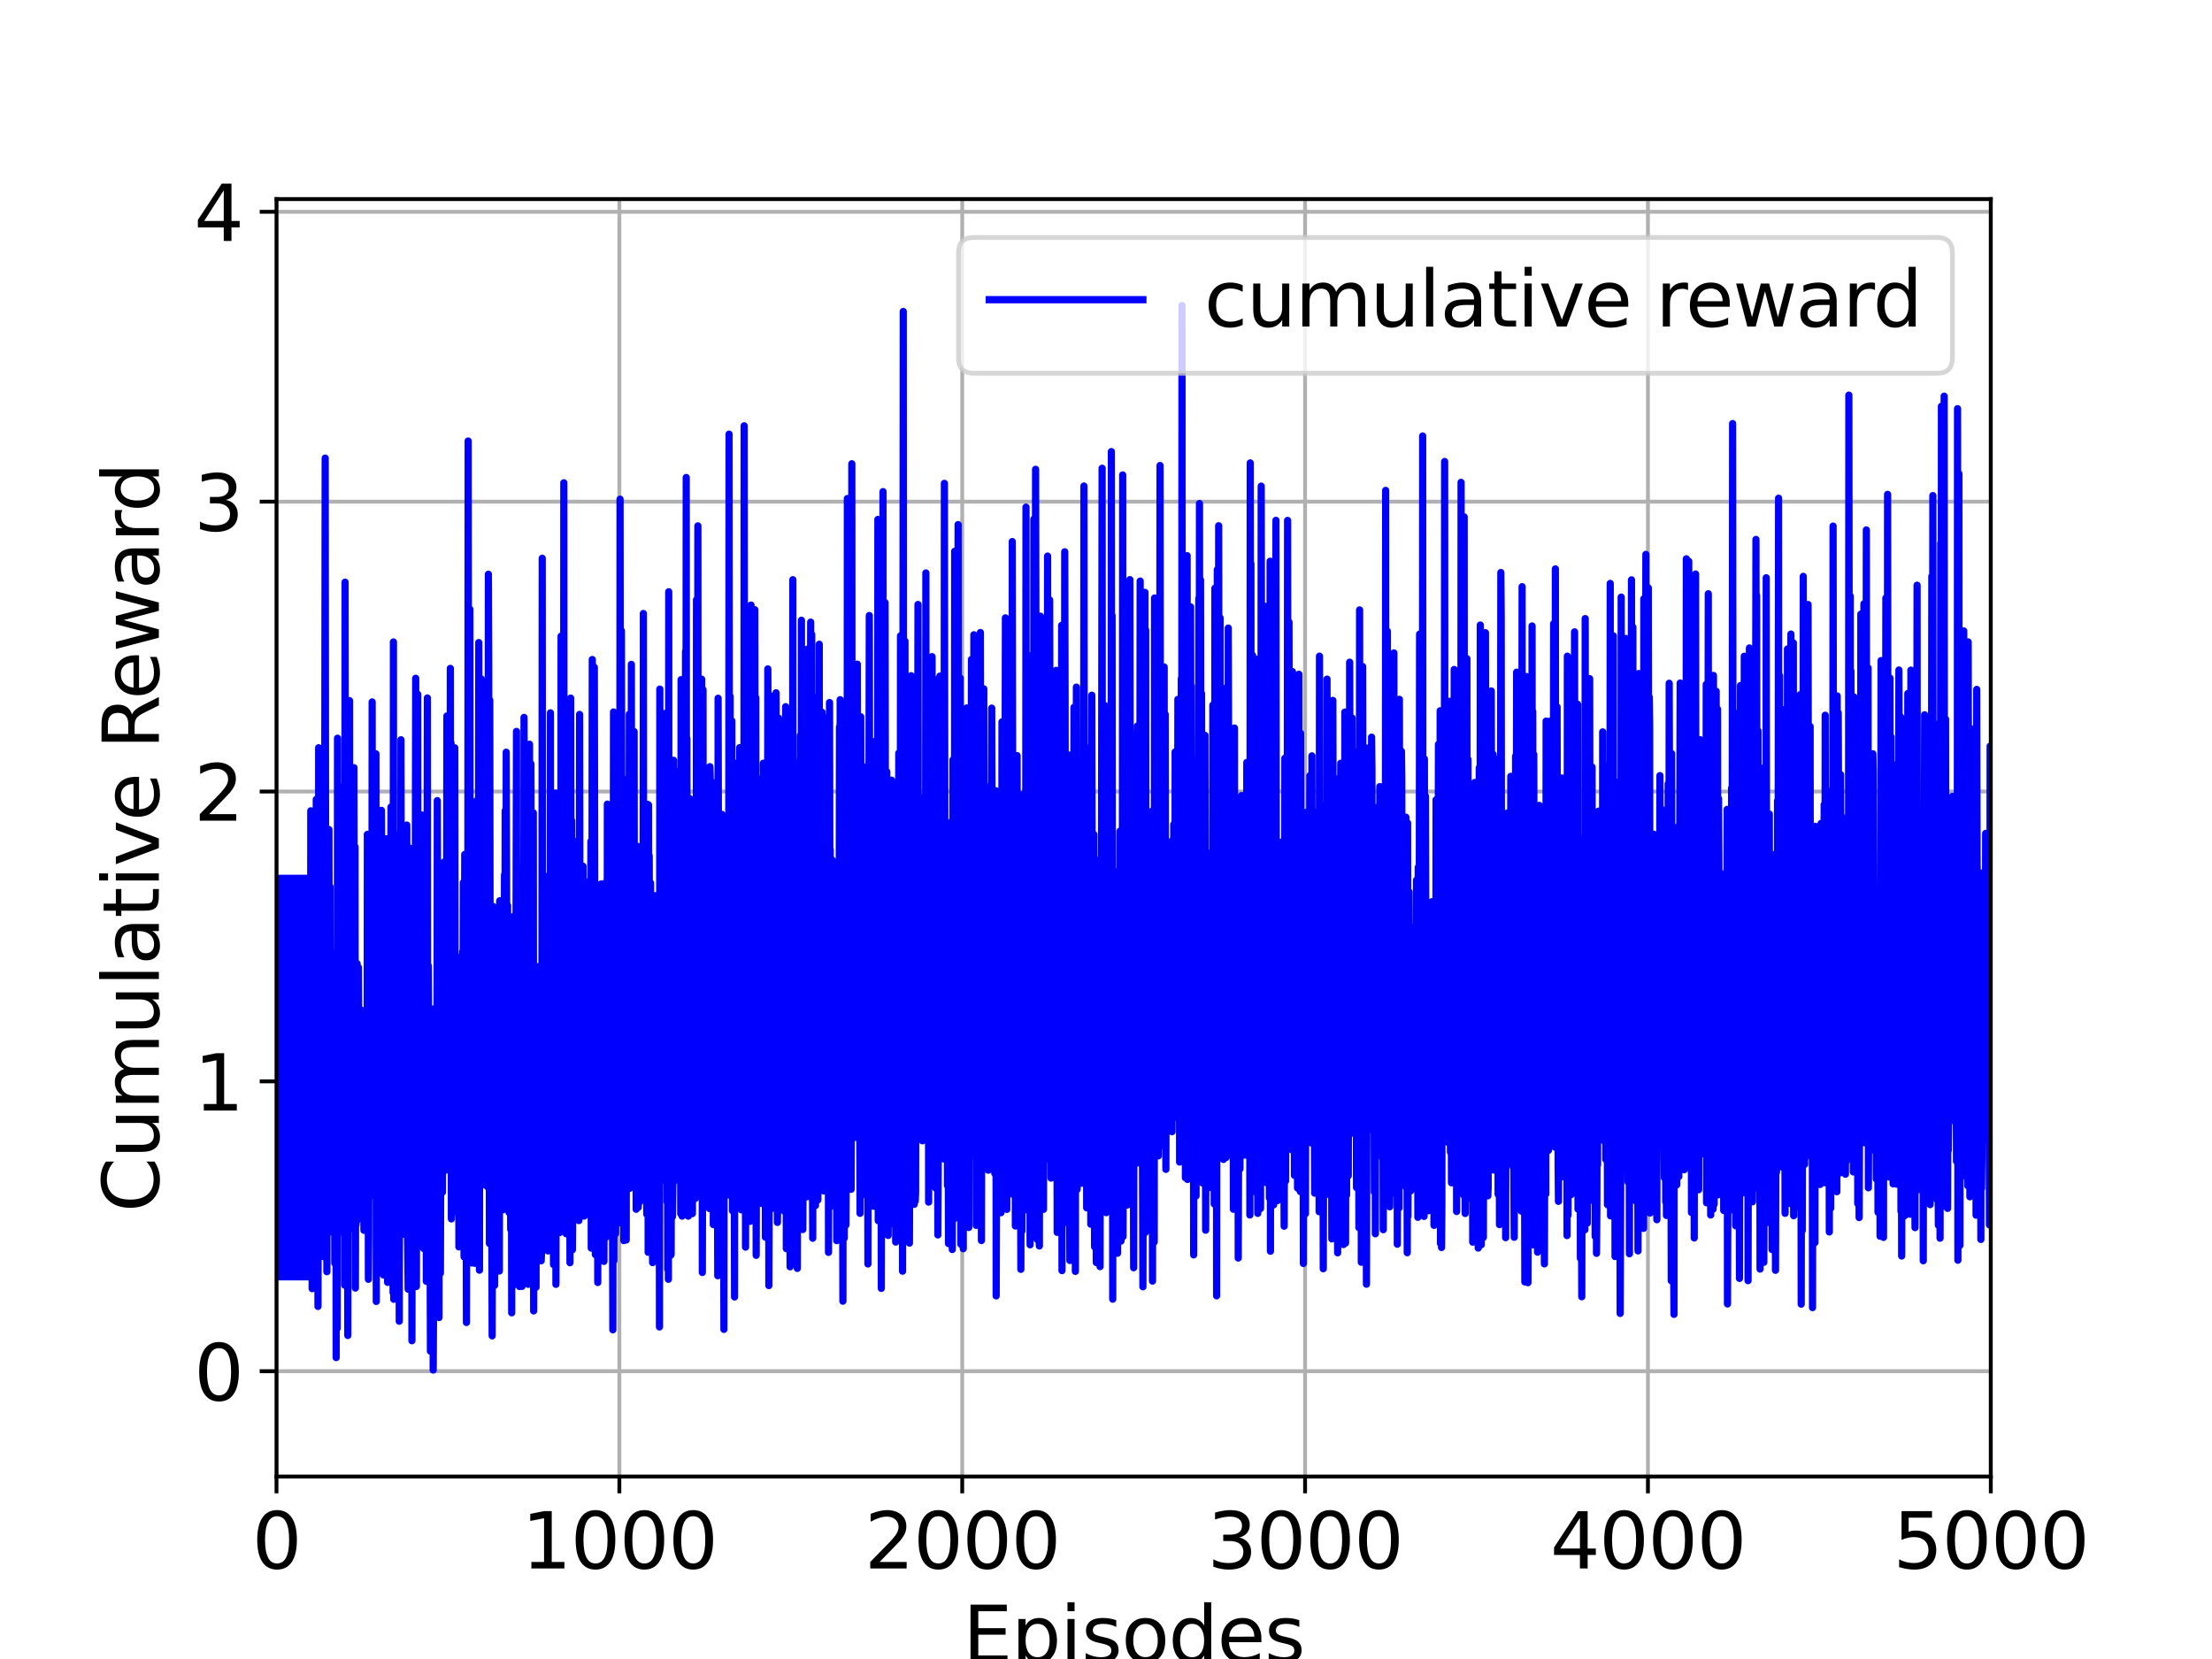 <?xml version="1.0" encoding="utf-8" standalone="no"?>
<!DOCTYPE svg PUBLIC "-//W3C//DTD SVG 1.1//EN"
  "http://www.w3.org/Graphics/SVG/1.1/DTD/svg11.dtd">
<svg xmlns:xlink="http://www.w3.org/1999/xlink" width="460.8pt" height="345.6pt" viewBox="0 0 460.8 345.6" xmlns="http://www.w3.org/2000/svg" version="1.1">
 <defs>
  <style type="text/css">*{stroke-linejoin: round; stroke-linecap: butt}</style>
 </defs>
 <g id="figure_1">
  <g id="patch_1">
   <path d="M 0 345.6 
L 460.8 345.6 
L 460.8 0 
L 0 0 
z
" style="fill: #ffffff"/>
  </g>
  <g id="axes_1">
   <g id="patch_2">
    <path d="M 57.6 307.584 
L 414.72 307.584 
L 414.72 41.472 
L 57.6 41.472 
z
" style="fill: #ffffff"/>
   </g>
   <g id="matplotlib.axis_1">
    <g id="xtick_1">
     <g id="line2d_1">
      <path d="M 57.6 307.584 
L 57.6 41.472 
" clip-path="url(#p82e341bd9b)" style="fill: none; stroke: #b0b0b0; stroke-width: 0.8; stroke-linecap: square"/>
     </g>
     <g id="line2d_2">
      <defs>
       <path id="m193cc49621" d="M 0 0 
L 0 3.5 
" style="stroke: #000000; stroke-width: 0.8"/>
      </defs>
      <g>
       <use xlink:href="#m193cc49621" x="57.6" y="307.584" style="stroke: #000000; stroke-width: 0.8"/>
      </g>
     </g>
     <g id="text_1">
      <!-- 0 -->
      <g transform="translate(52.51 326.741)scale(0.16 -0.16)">
       <defs>
        <path id="DejaVuSans-30" d="M 2034 4250 
Q 1547 4250 1301 3770 
Q 1056 3291 1056 2328 
Q 1056 1369 1301 889 
Q 1547 409 2034 409 
Q 2525 409 2770 889 
Q 3016 1369 3016 2328 
Q 3016 3291 2770 3770 
Q 2525 4250 2034 4250 
z
M 2034 4750 
Q 2819 4750 3233 4129 
Q 3647 3509 3647 2328 
Q 3647 1150 3233 529 
Q 2819 -91 2034 -91 
Q 1250 -91 836 529 
Q 422 1150 422 2328 
Q 422 3509 836 4129 
Q 1250 4750 2034 4750 
z
" transform="scale(0.016)"/>
       </defs>
       <use xlink:href="#DejaVuSans-30"/>
      </g>
     </g>
    </g>
    <g id="xtick_2">
     <g id="line2d_3">
      <path d="M 129.024 307.584 
L 129.024 41.472 
" clip-path="url(#p82e341bd9b)" style="fill: none; stroke: #b0b0b0; stroke-width: 0.8; stroke-linecap: square"/>
     </g>
     <g id="line2d_4">
      <g>
       <use xlink:href="#m193cc49621" x="129.024" y="307.584" style="stroke: #000000; stroke-width: 0.8"/>
      </g>
     </g>
     <g id="text_2">
      <!-- 1000 -->
      <g transform="translate(108.664 326.741)scale(0.16 -0.16)">
       <defs>
        <path id="DejaVuSans-31" d="M 794 531 
L 1825 531 
L 1825 4091 
L 703 3866 
L 703 4441 
L 1819 4666 
L 2450 4666 
L 2450 531 
L 3481 531 
L 3481 0 
L 794 0 
L 794 531 
z
" transform="scale(0.016)"/>
       </defs>
       <use xlink:href="#DejaVuSans-31"/>
       <use xlink:href="#DejaVuSans-30" x="63.623"/>
       <use xlink:href="#DejaVuSans-30" x="127.246"/>
       <use xlink:href="#DejaVuSans-30" x="190.869"/>
      </g>
     </g>
    </g>
    <g id="xtick_3">
     <g id="line2d_5">
      <path d="M 200.448 307.584 
L 200.448 41.472 
" clip-path="url(#p82e341bd9b)" style="fill: none; stroke: #b0b0b0; stroke-width: 0.8; stroke-linecap: square"/>
     </g>
     <g id="line2d_6">
      <g>
       <use xlink:href="#m193cc49621" x="200.448" y="307.584" style="stroke: #000000; stroke-width: 0.8"/>
      </g>
     </g>
     <g id="text_3">
      <!-- 2000 -->
      <g transform="translate(180.088 326.741)scale(0.16 -0.16)">
       <defs>
        <path id="DejaVuSans-32" d="M 1228 531 
L 3431 531 
L 3431 0 
L 469 0 
L 469 531 
Q 828 903 1448 1529 
Q 2069 2156 2228 2338 
Q 2531 2678 2651 2914 
Q 2772 3150 2772 3378 
Q 2772 3750 2511 3984 
Q 2250 4219 1831 4219 
Q 1534 4219 1204 4116 
Q 875 4013 500 3803 
L 500 4441 
Q 881 4594 1212 4672 
Q 1544 4750 1819 4750 
Q 2544 4750 2975 4387 
Q 3406 4025 3406 3419 
Q 3406 3131 3298 2873 
Q 3191 2616 2906 2266 
Q 2828 2175 2409 1742 
Q 1991 1309 1228 531 
z
" transform="scale(0.016)"/>
       </defs>
       <use xlink:href="#DejaVuSans-32"/>
       <use xlink:href="#DejaVuSans-30" x="63.623"/>
       <use xlink:href="#DejaVuSans-30" x="127.246"/>
       <use xlink:href="#DejaVuSans-30" x="190.869"/>
      </g>
     </g>
    </g>
    <g id="xtick_4">
     <g id="line2d_7">
      <path d="M 271.872 307.584 
L 271.872 41.472 
" clip-path="url(#p82e341bd9b)" style="fill: none; stroke: #b0b0b0; stroke-width: 0.8; stroke-linecap: square"/>
     </g>
     <g id="line2d_8">
      <g>
       <use xlink:href="#m193cc49621" x="271.872" y="307.584" style="stroke: #000000; stroke-width: 0.8"/>
      </g>
     </g>
     <g id="text_4">
      <!-- 3000 -->
      <g transform="translate(251.512 326.741)scale(0.16 -0.16)">
       <defs>
        <path id="DejaVuSans-33" d="M 2597 2516 
Q 3050 2419 3304 2112 
Q 3559 1806 3559 1356 
Q 3559 666 3084 287 
Q 2609 -91 1734 -91 
Q 1441 -91 1130 -33 
Q 819 25 488 141 
L 488 750 
Q 750 597 1062 519 
Q 1375 441 1716 441 
Q 2309 441 2620 675 
Q 2931 909 2931 1356 
Q 2931 1769 2642 2001 
Q 2353 2234 1838 2234 
L 1294 2234 
L 1294 2753 
L 1863 2753 
Q 2328 2753 2575 2939 
Q 2822 3125 2822 3475 
Q 2822 3834 2567 4026 
Q 2313 4219 1838 4219 
Q 1578 4219 1281 4162 
Q 984 4106 628 3988 
L 628 4550 
Q 988 4650 1302 4700 
Q 1616 4750 1894 4750 
Q 2613 4750 3031 4423 
Q 3450 4097 3450 3541 
Q 3450 3153 3228 2886 
Q 3006 2619 2597 2516 
z
" transform="scale(0.016)"/>
       </defs>
       <use xlink:href="#DejaVuSans-33"/>
       <use xlink:href="#DejaVuSans-30" x="63.623"/>
       <use xlink:href="#DejaVuSans-30" x="127.246"/>
       <use xlink:href="#DejaVuSans-30" x="190.869"/>
      </g>
     </g>
    </g>
    <g id="xtick_5">
     <g id="line2d_9">
      <path d="M 343.296 307.584 
L 343.296 41.472 
" clip-path="url(#p82e341bd9b)" style="fill: none; stroke: #b0b0b0; stroke-width: 0.8; stroke-linecap: square"/>
     </g>
     <g id="line2d_10">
      <g>
       <use xlink:href="#m193cc49621" x="343.296" y="307.584" style="stroke: #000000; stroke-width: 0.8"/>
      </g>
     </g>
     <g id="text_5">
      <!-- 4000 -->
      <g transform="translate(322.936 326.741)scale(0.16 -0.16)">
       <defs>
        <path id="DejaVuSans-34" d="M 2419 4116 
L 825 1625 
L 2419 1625 
L 2419 4116 
z
M 2253 4666 
L 3047 4666 
L 3047 1625 
L 3713 1625 
L 3713 1100 
L 3047 1100 
L 3047 0 
L 2419 0 
L 2419 1100 
L 313 1100 
L 313 1709 
L 2253 4666 
z
" transform="scale(0.016)"/>
       </defs>
       <use xlink:href="#DejaVuSans-34"/>
       <use xlink:href="#DejaVuSans-30" x="63.623"/>
       <use xlink:href="#DejaVuSans-30" x="127.246"/>
       <use xlink:href="#DejaVuSans-30" x="190.869"/>
      </g>
     </g>
    </g>
    <g id="xtick_6">
     <g id="line2d_11">
      <path d="M 414.72 307.584 
L 414.72 41.472 
" clip-path="url(#p82e341bd9b)" style="fill: none; stroke: #b0b0b0; stroke-width: 0.8; stroke-linecap: square"/>
     </g>
     <g id="line2d_12">
      <g>
       <use xlink:href="#m193cc49621" x="414.72" y="307.584" style="stroke: #000000; stroke-width: 0.8"/>
      </g>
     </g>
     <g id="text_6">
      <!-- 5000 -->
      <g transform="translate(394.36 326.741)scale(0.16 -0.16)">
       <defs>
        <path id="DejaVuSans-35" d="M 691 4666 
L 3169 4666 
L 3169 4134 
L 1269 4134 
L 1269 2991 
Q 1406 3038 1543 3061 
Q 1681 3084 1819 3084 
Q 2600 3084 3056 2656 
Q 3513 2228 3513 1497 
Q 3513 744 3044 326 
Q 2575 -91 1722 -91 
Q 1428 -91 1123 -41 
Q 819 9 494 109 
L 494 744 
Q 775 591 1075 516 
Q 1375 441 1709 441 
Q 2250 441 2565 725 
Q 2881 1009 2881 1497 
Q 2881 1984 2565 2268 
Q 2250 2553 1709 2553 
Q 1456 2553 1204 2497 
Q 953 2441 691 2322 
L 691 4666 
z
" transform="scale(0.016)"/>
       </defs>
       <use xlink:href="#DejaVuSans-35"/>
       <use xlink:href="#DejaVuSans-30" x="63.623"/>
       <use xlink:href="#DejaVuSans-30" x="127.246"/>
       <use xlink:href="#DejaVuSans-30" x="190.869"/>
      </g>
     </g>
    </g>
    <g id="text_7">
     <!-- Episodes -->
     <g transform="translate(200.572 346.226)scale(0.16 -0.16)">
      <defs>
       <path id="DejaVuSans-45" d="M 628 4666 
L 3578 4666 
L 3578 4134 
L 1259 4134 
L 1259 2753 
L 3481 2753 
L 3481 2222 
L 1259 2222 
L 1259 531 
L 3634 531 
L 3634 0 
L 628 0 
L 628 4666 
z
" transform="scale(0.016)"/>
       <path id="DejaVuSans-70" d="M 1159 525 
L 1159 -1331 
L 581 -1331 
L 581 3500 
L 1159 3500 
L 1159 2969 
Q 1341 3281 1617 3432 
Q 1894 3584 2278 3584 
Q 2916 3584 3314 3078 
Q 3713 2572 3713 1747 
Q 3713 922 3314 415 
Q 2916 -91 2278 -91 
Q 1894 -91 1617 61 
Q 1341 213 1159 525 
z
M 3116 1747 
Q 3116 2381 2855 2742 
Q 2594 3103 2138 3103 
Q 1681 3103 1420 2742 
Q 1159 2381 1159 1747 
Q 1159 1113 1420 752 
Q 1681 391 2138 391 
Q 2594 391 2855 752 
Q 3116 1113 3116 1747 
z
" transform="scale(0.016)"/>
       <path id="DejaVuSans-69" d="M 603 3500 
L 1178 3500 
L 1178 0 
L 603 0 
L 603 3500 
z
M 603 4863 
L 1178 4863 
L 1178 4134 
L 603 4134 
L 603 4863 
z
" transform="scale(0.016)"/>
       <path id="DejaVuSans-73" d="M 2834 3397 
L 2834 2853 
Q 2591 2978 2328 3040 
Q 2066 3103 1784 3103 
Q 1356 3103 1142 2972 
Q 928 2841 928 2578 
Q 928 2378 1081 2264 
Q 1234 2150 1697 2047 
L 1894 2003 
Q 2506 1872 2764 1633 
Q 3022 1394 3022 966 
Q 3022 478 2636 193 
Q 2250 -91 1575 -91 
Q 1294 -91 989 -36 
Q 684 19 347 128 
L 347 722 
Q 666 556 975 473 
Q 1284 391 1588 391 
Q 1994 391 2212 530 
Q 2431 669 2431 922 
Q 2431 1156 2273 1281 
Q 2116 1406 1581 1522 
L 1381 1569 
Q 847 1681 609 1914 
Q 372 2147 372 2553 
Q 372 3047 722 3315 
Q 1072 3584 1716 3584 
Q 2034 3584 2315 3537 
Q 2597 3491 2834 3397 
z
" transform="scale(0.016)"/>
       <path id="DejaVuSans-6f" d="M 1959 3097 
Q 1497 3097 1228 2736 
Q 959 2375 959 1747 
Q 959 1119 1226 758 
Q 1494 397 1959 397 
Q 2419 397 2687 759 
Q 2956 1122 2956 1747 
Q 2956 2369 2687 2733 
Q 2419 3097 1959 3097 
z
M 1959 3584 
Q 2709 3584 3137 3096 
Q 3566 2609 3566 1747 
Q 3566 888 3137 398 
Q 2709 -91 1959 -91 
Q 1206 -91 779 398 
Q 353 888 353 1747 
Q 353 2609 779 3096 
Q 1206 3584 1959 3584 
z
" transform="scale(0.016)"/>
       <path id="DejaVuSans-64" d="M 2906 2969 
L 2906 4863 
L 3481 4863 
L 3481 0 
L 2906 0 
L 2906 525 
Q 2725 213 2448 61 
Q 2172 -91 1784 -91 
Q 1150 -91 751 415 
Q 353 922 353 1747 
Q 353 2572 751 3078 
Q 1150 3584 1784 3584 
Q 2172 3584 2448 3432 
Q 2725 3281 2906 2969 
z
M 947 1747 
Q 947 1113 1208 752 
Q 1469 391 1925 391 
Q 2381 391 2643 752 
Q 2906 1113 2906 1747 
Q 2906 2381 2643 2742 
Q 2381 3103 1925 3103 
Q 1469 3103 1208 2742 
Q 947 2381 947 1747 
z
" transform="scale(0.016)"/>
       <path id="DejaVuSans-65" d="M 3597 1894 
L 3597 1613 
L 953 1613 
Q 991 1019 1311 708 
Q 1631 397 2203 397 
Q 2534 397 2845 478 
Q 3156 559 3463 722 
L 3463 178 
Q 3153 47 2828 -22 
Q 2503 -91 2169 -91 
Q 1331 -91 842 396 
Q 353 884 353 1716 
Q 353 2575 817 3079 
Q 1281 3584 2069 3584 
Q 2775 3584 3186 3129 
Q 3597 2675 3597 1894 
z
M 3022 2063 
Q 3016 2534 2758 2815 
Q 2500 3097 2075 3097 
Q 1594 3097 1305 2825 
Q 1016 2553 972 2059 
L 3022 2063 
z
" transform="scale(0.016)"/>
      </defs>
      <use xlink:href="#DejaVuSans-45"/>
      <use xlink:href="#DejaVuSans-70" x="63.184"/>
      <use xlink:href="#DejaVuSans-69" x="126.66"/>
      <use xlink:href="#DejaVuSans-73" x="154.443"/>
      <use xlink:href="#DejaVuSans-6f" x="206.543"/>
      <use xlink:href="#DejaVuSans-64" x="267.725"/>
      <use xlink:href="#DejaVuSans-65" x="331.201"/>
      <use xlink:href="#DejaVuSans-73" x="392.725"/>
     </g>
    </g>
   </g>
   <g id="matplotlib.axis_2">
    <g id="ytick_1">
     <g id="line2d_13">
      <path d="M 57.6 285.647 
L 414.72 285.647 
" clip-path="url(#p82e341bd9b)" style="fill: none; stroke: #b0b0b0; stroke-width: 0.8; stroke-linecap: square"/>
     </g>
     <g id="line2d_14">
      <defs>
       <path id="m8a3af1e7ee" d="M 0 0 
L -3.5 0 
" style="stroke: #000000; stroke-width: 0.8"/>
      </defs>
      <g>
       <use xlink:href="#m8a3af1e7ee" x="57.6" y="285.647" style="stroke: #000000; stroke-width: 0.8"/>
      </g>
     </g>
     <g id="text_8">
      <!-- 0 -->
      <g transform="translate(40.42 291.726)scale(0.16 -0.16)">
       <use xlink:href="#DejaVuSans-30"/>
      </g>
     </g>
    </g>
    <g id="ytick_2">
     <g id="line2d_15">
      <path d="M 57.6 225.264 
L 414.72 225.264 
" clip-path="url(#p82e341bd9b)" style="fill: none; stroke: #b0b0b0; stroke-width: 0.8; stroke-linecap: square"/>
     </g>
     <g id="line2d_16">
      <g>
       <use xlink:href="#m8a3af1e7ee" x="57.6" y="225.264" style="stroke: #000000; stroke-width: 0.8"/>
      </g>
     </g>
     <g id="text_9">
      <!-- 1 -->
      <g transform="translate(40.42 231.343)scale(0.16 -0.16)">
       <use xlink:href="#DejaVuSans-31"/>
      </g>
     </g>
    </g>
    <g id="ytick_3">
     <g id="line2d_17">
      <path d="M 57.6 164.882 
L 414.72 164.882 
" clip-path="url(#p82e341bd9b)" style="fill: none; stroke: #b0b0b0; stroke-width: 0.8; stroke-linecap: square"/>
     </g>
     <g id="line2d_18">
      <g>
       <use xlink:href="#m8a3af1e7ee" x="57.6" y="164.882" style="stroke: #000000; stroke-width: 0.8"/>
      </g>
     </g>
     <g id="text_10">
      <!-- 2 -->
      <g transform="translate(40.42 170.96)scale(0.16 -0.16)">
       <use xlink:href="#DejaVuSans-32"/>
      </g>
     </g>
    </g>
    <g id="ytick_4">
     <g id="line2d_19">
      <path d="M 57.6 104.499 
L 414.72 104.499 
" clip-path="url(#p82e341bd9b)" style="fill: none; stroke: #b0b0b0; stroke-width: 0.8; stroke-linecap: square"/>
     </g>
     <g id="line2d_20">
      <g>
       <use xlink:href="#m8a3af1e7ee" x="57.6" y="104.499" style="stroke: #000000; stroke-width: 0.8"/>
      </g>
     </g>
     <g id="text_11">
      <!-- 3 -->
      <g transform="translate(40.42 110.578)scale(0.16 -0.16)">
       <use xlink:href="#DejaVuSans-33"/>
      </g>
     </g>
    </g>
    <g id="ytick_5">
     <g id="line2d_21">
      <path d="M 57.6 44.116 
L 414.72 44.116 
" clip-path="url(#p82e341bd9b)" style="fill: none; stroke: #b0b0b0; stroke-width: 0.8; stroke-linecap: square"/>
     </g>
     <g id="line2d_22">
      <g>
       <use xlink:href="#m8a3af1e7ee" x="57.6" y="44.116" style="stroke: #000000; stroke-width: 0.8"/>
      </g>
     </g>
     <g id="text_12">
      <!-- 4 -->
      <g transform="translate(40.42 50.195)scale(0.16 -0.16)">
       <use xlink:href="#DejaVuSans-34"/>
      </g>
     </g>
    </g>
    <g id="text_13">
     <!-- Cumulative Reward -->
     <g transform="translate(33.093 252.524)rotate(-90)scale(0.16 -0.16)">
      <defs>
       <path id="DejaVuSans-43" d="M 4122 4306 
L 4122 3641 
Q 3803 3938 3442 4084 
Q 3081 4231 2675 4231 
Q 1875 4231 1450 3742 
Q 1025 3253 1025 2328 
Q 1025 1406 1450 917 
Q 1875 428 2675 428 
Q 3081 428 3442 575 
Q 3803 722 4122 1019 
L 4122 359 
Q 3791 134 3420 21 
Q 3050 -91 2638 -91 
Q 1578 -91 968 557 
Q 359 1206 359 2328 
Q 359 3453 968 4101 
Q 1578 4750 2638 4750 
Q 3056 4750 3426 4639 
Q 3797 4528 4122 4306 
z
" transform="scale(0.016)"/>
       <path id="DejaVuSans-75" d="M 544 1381 
L 544 3500 
L 1119 3500 
L 1119 1403 
Q 1119 906 1312 657 
Q 1506 409 1894 409 
Q 2359 409 2629 706 
Q 2900 1003 2900 1516 
L 2900 3500 
L 3475 3500 
L 3475 0 
L 2900 0 
L 2900 538 
Q 2691 219 2414 64 
Q 2138 -91 1772 -91 
Q 1169 -91 856 284 
Q 544 659 544 1381 
z
M 1991 3584 
L 1991 3584 
z
" transform="scale(0.016)"/>
       <path id="DejaVuSans-6d" d="M 3328 2828 
Q 3544 3216 3844 3400 
Q 4144 3584 4550 3584 
Q 5097 3584 5394 3201 
Q 5691 2819 5691 2113 
L 5691 0 
L 5113 0 
L 5113 2094 
Q 5113 2597 4934 2840 
Q 4756 3084 4391 3084 
Q 3944 3084 3684 2787 
Q 3425 2491 3425 1978 
L 3425 0 
L 2847 0 
L 2847 2094 
Q 2847 2600 2669 2842 
Q 2491 3084 2119 3084 
Q 1678 3084 1418 2786 
Q 1159 2488 1159 1978 
L 1159 0 
L 581 0 
L 581 3500 
L 1159 3500 
L 1159 2956 
Q 1356 3278 1631 3431 
Q 1906 3584 2284 3584 
Q 2666 3584 2933 3390 
Q 3200 3197 3328 2828 
z
" transform="scale(0.016)"/>
       <path id="DejaVuSans-6c" d="M 603 4863 
L 1178 4863 
L 1178 0 
L 603 0 
L 603 4863 
z
" transform="scale(0.016)"/>
       <path id="DejaVuSans-61" d="M 2194 1759 
Q 1497 1759 1228 1600 
Q 959 1441 959 1056 
Q 959 750 1161 570 
Q 1363 391 1709 391 
Q 2188 391 2477 730 
Q 2766 1069 2766 1631 
L 2766 1759 
L 2194 1759 
z
M 3341 1997 
L 3341 0 
L 2766 0 
L 2766 531 
Q 2569 213 2275 61 
Q 1981 -91 1556 -91 
Q 1019 -91 701 211 
Q 384 513 384 1019 
Q 384 1609 779 1909 
Q 1175 2209 1959 2209 
L 2766 2209 
L 2766 2266 
Q 2766 2663 2505 2880 
Q 2244 3097 1772 3097 
Q 1472 3097 1187 3025 
Q 903 2953 641 2809 
L 641 3341 
Q 956 3463 1253 3523 
Q 1550 3584 1831 3584 
Q 2591 3584 2966 3190 
Q 3341 2797 3341 1997 
z
" transform="scale(0.016)"/>
       <path id="DejaVuSans-74" d="M 1172 4494 
L 1172 3500 
L 2356 3500 
L 2356 3053 
L 1172 3053 
L 1172 1153 
Q 1172 725 1289 603 
Q 1406 481 1766 481 
L 2356 481 
L 2356 0 
L 1766 0 
Q 1100 0 847 248 
Q 594 497 594 1153 
L 594 3053 
L 172 3053 
L 172 3500 
L 594 3500 
L 594 4494 
L 1172 4494 
z
" transform="scale(0.016)"/>
       <path id="DejaVuSans-76" d="M 191 3500 
L 800 3500 
L 1894 563 
L 2988 3500 
L 3597 3500 
L 2284 0 
L 1503 0 
L 191 3500 
z
" transform="scale(0.016)"/>
       <path id="DejaVuSans-20" transform="scale(0.016)"/>
       <path id="DejaVuSans-52" d="M 2841 2188 
Q 3044 2119 3236 1894 
Q 3428 1669 3622 1275 
L 4263 0 
L 3584 0 
L 2988 1197 
Q 2756 1666 2539 1819 
Q 2322 1972 1947 1972 
L 1259 1972 
L 1259 0 
L 628 0 
L 628 4666 
L 2053 4666 
Q 2853 4666 3247 4331 
Q 3641 3997 3641 3322 
Q 3641 2881 3436 2590 
Q 3231 2300 2841 2188 
z
M 1259 4147 
L 1259 2491 
L 2053 2491 
Q 2509 2491 2742 2702 
Q 2975 2913 2975 3322 
Q 2975 3731 2742 3939 
Q 2509 4147 2053 4147 
L 1259 4147 
z
" transform="scale(0.016)"/>
       <path id="DejaVuSans-77" d="M 269 3500 
L 844 3500 
L 1563 769 
L 2278 3500 
L 2956 3500 
L 3675 769 
L 4391 3500 
L 4966 3500 
L 4050 0 
L 3372 0 
L 2619 2869 
L 1863 0 
L 1184 0 
L 269 3500 
z
" transform="scale(0.016)"/>
       <path id="DejaVuSans-72" d="M 2631 2963 
Q 2534 3019 2420 3045 
Q 2306 3072 2169 3072 
Q 1681 3072 1420 2755 
Q 1159 2438 1159 1844 
L 1159 0 
L 581 0 
L 581 3500 
L 1159 3500 
L 1159 2956 
Q 1341 3275 1631 3429 
Q 1922 3584 2338 3584 
Q 2397 3584 2469 3576 
Q 2541 3569 2628 3553 
L 2631 2963 
z
" transform="scale(0.016)"/>
      </defs>
      <use xlink:href="#DejaVuSans-43"/>
      <use xlink:href="#DejaVuSans-75" x="69.824"/>
      <use xlink:href="#DejaVuSans-6d" x="133.203"/>
      <use xlink:href="#DejaVuSans-75" x="230.615"/>
      <use xlink:href="#DejaVuSans-6c" x="293.994"/>
      <use xlink:href="#DejaVuSans-61" x="321.777"/>
      <use xlink:href="#DejaVuSans-74" x="383.057"/>
      <use xlink:href="#DejaVuSans-69" x="422.266"/>
      <use xlink:href="#DejaVuSans-76" x="450.049"/>
      <use xlink:href="#DejaVuSans-65" x="509.229"/>
      <use xlink:href="#DejaVuSans-20" x="570.752"/>
      <use xlink:href="#DejaVuSans-52" x="602.539"/>
      <use xlink:href="#DejaVuSans-65" x="667.521"/>
      <use xlink:href="#DejaVuSans-77" x="729.045"/>
      <use xlink:href="#DejaVuSans-61" x="810.832"/>
      <use xlink:href="#DejaVuSans-72" x="872.111"/>
      <use xlink:href="#DejaVuSans-64" x="911.475"/>
     </g>
    </g>
   </g>
   <g id="line2d_23">
    <path d="M 57.6 221.029 
L 57.671 216.989 
L 57.743 182.968 
L 57.814 265.991 
L 57.886 221.029 
L 57.957 216.989 
L 58.029 182.968 
L 58.1 265.991 
L 58.171 221.029 
L 58.243 216.989 
L 58.314 182.968 
L 58.386 265.991 
L 58.457 221.029 
L 58.529 216.989 
L 58.6 182.968 
L 58.671 265.991 
L 58.743 221.029 
L 58.814 216.989 
L 58.886 182.968 
L 58.957 265.991 
L 59.028 221.029 
L 59.1 216.989 
L 59.171 182.968 
L 59.243 265.991 
L 59.314 221.029 
L 59.386 216.989 
L 59.457 182.968 
L 59.528 265.991 
L 59.6 221.029 
L 59.671 216.989 
L 59.743 182.968 
L 59.814 265.991 
L 59.886 221.029 
L 59.957 216.989 
L 60.028 182.968 
L 60.1 265.991 
L 60.171 221.029 
L 60.243 216.989 
L 60.314 182.968 
L 60.386 265.991 
L 60.457 221.029 
L 60.528 216.989 
L 60.6 182.968 
L 60.671 265.991 
L 60.743 221.029 
L 60.814 216.989 
L 60.886 182.968 
L 60.957 265.991 
L 61.028 221.029 
L 61.1 216.989 
L 61.171 182.968 
L 61.243 265.991 
L 61.314 221.029 
L 61.385 216.989 
L 61.457 182.968 
L 61.528 265.991 
L 61.6 221.029 
L 61.671 216.989 
L 61.743 182.968 
L 61.814 265.991 
L 61.885 221.029 
L 61.957 216.989 
L 62.028 182.968 
L 62.1 265.991 
L 62.171 221.029 
L 62.243 216.989 
L 62.314 182.968 
L 62.385 265.991 
L 62.457 221.029 
L 62.528 216.989 
L 62.6 182.968 
L 62.671 265.991 
L 62.743 221.029 
L 62.814 216.989 
L 62.885 182.968 
L 62.957 265.991 
L 63.028 221.029 
L 63.1 216.989 
L 63.171 182.968 
L 63.242 265.991 
L 63.314 221.029 
L 63.385 216.989 
L 63.457 182.968 
L 63.528 265.991 
L 63.6 221.029 
L 63.671 216.989 
L 63.742 182.968 
L 63.814 265.991 
L 63.885 221.029 
L 63.957 216.989 
L 64.028 182.968 
L 64.1 265.991 
L 64.171 221.029 
L 64.242 216.989 
L 64.314 182.968 
L 64.385 265.991 
L 64.457 221.029 
L 64.528 216.989 
L 64.6 182.968 
L 64.671 265.991 
L 64.742 168.907 
L 64.814 231.299 
L 64.885 170.146 
L 65.028 268.456 
L 65.242 198.576 
L 65.385 264.349 
L 65.457 251.111 
L 65.528 256.605 
L 65.671 244.367 
L 65.742 208.431 
L 65.814 261.677 
L 65.885 166.535 
L 65.957 204.313 
L 66.028 263.432 
L 66.099 198.687 
L 66.171 225.139 
L 66.242 272.159 
L 66.314 240.918 
L 66.385 155.764 
L 66.457 254.417 
L 66.528 219.579 
L 66.599 249.235 
L 66.671 212.352 
L 66.742 260.534 
L 66.885 198.877 
L 66.957 239.213 
L 67.099 184.63 
L 67.242 235.319 
L 67.314 169.162 
L 67.385 185.282 
L 67.528 261.841 
L 67.742 95.432 
L 67.885 240.728 
L 67.956 230.088 
L 68.099 264.925 
L 68.171 199.155 
L 68.242 208.71 
L 68.314 226.315 
L 68.528 172.801 
L 68.671 256.664 
L 68.742 184.709 
L 68.814 234.151 
L 68.885 202.681 
L 69.028 251.272 
L 69.099 235.226 
L 69.171 227.861 
L 69.242 198.425 
L 69.456 255.709 
L 69.528 244.977 
L 69.599 215.733 
L 69.671 223.075 
L 69.742 263.151 
L 69.956 212.451 
L 70.028 282.81 
L 70.099 217.365 
L 70.242 276.711 
L 70.313 153.781 
L 70.385 221.152 
L 70.456 228.585 
L 70.528 256.825 
L 70.813 186.818 
L 70.956 231.028 
L 71.028 233.7 
L 71.099 229.407 
L 71.171 196.537 
L 71.313 238.725 
L 71.385 222.05 
L 71.528 239.772 
L 71.599 239.51 
L 71.671 219.28 
L 71.742 163.603 
L 71.813 267.732 
L 71.885 121.274 
L 72.028 240.703 
L 72.099 193.701 
L 72.17 217.012 
L 72.242 188.05 
L 72.456 278.209 
L 72.528 206.694 
L 72.599 256.332 
L 72.67 196.584 
L 72.742 246.822 
L 72.813 145.956 
L 72.885 245.337 
L 72.956 181.784 
L 73.028 217.392 
L 73.099 202.531 
L 73.17 206.165 
L 73.242 232.962 
L 73.313 226.259 
L 73.456 250.721 
L 73.528 223.176 
L 73.599 238.402 
L 73.67 229.546 
L 73.742 159.92 
L 73.885 254.178 
L 73.956 176.406 
L 74.028 268.327 
L 74.099 240.813 
L 74.17 255.179 
L 74.242 243.368 
L 74.313 254.387 
L 74.385 200.742 
L 74.456 216.055 
L 74.527 247.2 
L 74.599 244.817 
L 74.67 201.53 
L 74.885 247.072 
L 74.956 247.897 
L 75.027 225.792 
L 75.099 253.606 
L 75.17 210.354 
L 75.242 211.211 
L 75.313 242.162 
L 75.385 217.452 
L 75.456 221.402 
L 75.527 240.638 
L 75.599 225.871 
L 75.67 244.285 
L 75.742 222.234 
L 75.813 256.295 
L 75.885 233.045 
L 75.956 235.27 
L 76.099 220.969 
L 76.17 224.77 
L 76.242 244.796 
L 76.313 223.516 
L 76.385 231.413 
L 76.456 250.856 
L 76.527 173.82 
L 76.599 239.474 
L 76.67 219.231 
L 76.742 266.505 
L 76.813 257.471 
L 76.884 185.382 
L 76.956 223.543 
L 77.027 236.485 
L 77.099 199.174 
L 77.17 229.227 
L 77.242 216.985 
L 77.313 191.336 
L 77.456 243.726 
L 77.527 146.224 
L 77.599 249.042 
L 77.67 223.167 
L 77.813 236.143 
L 77.884 183.407 
L 77.956 231.187 
L 78.027 216.529 
L 78.099 186.768 
L 78.242 246.075 
L 78.313 157.038 
L 78.384 271.119 
L 78.456 183.277 
L 78.599 235.216 
L 78.67 196.346 
L 78.742 258.728 
L 78.813 209.265 
L 78.884 247.765 
L 79.099 174.238 
L 79.17 259.416 
L 79.241 186.599 
L 79.384 258.567 
L 79.456 168.807 
L 79.527 182.154 
L 79.599 263.6 
L 79.67 261.335 
L 79.741 210.862 
L 79.884 265.607 
L 79.956 247.43 
L 80.027 263.923 
L 80.17 210.434 
L 80.241 230.142 
L 80.313 217.801 
L 80.384 256.042 
L 80.456 174.728 
L 80.527 260.304 
L 80.599 256.802 
L 80.67 235.178 
L 80.741 267.144 
L 80.813 190.594 
L 80.884 221.788 
L 81.17 247.131 
L 81.241 244.902 
L 81.456 168.106 
L 81.527 247.21 
L 81.598 184.119 
L 81.67 217.743 
L 81.741 248.314 
L 81.813 215.535 
L 81.884 269.278 
L 81.956 133.727 
L 82.027 270.667 
L 82.098 229.8 
L 82.17 227.434 
L 82.241 217.693 
L 82.384 240.038 
L 82.456 239.76 
L 82.527 227.898 
L 82.598 245.285 
L 82.67 185.06 
L 82.741 193.941 
L 83.027 260.329 
L 83.098 198.277 
L 83.17 275.239 
L 83.241 239.565 
L 83.313 242.985 
L 83.384 173.544 
L 83.455 245.239 
L 83.527 154.106 
L 83.67 253.323 
L 83.741 234.291 
L 83.813 247.558 
L 83.884 223.723 
L 83.955 232.129 
L 84.027 257.119 
L 84.098 215.251 
L 84.17 240.355 
L 84.241 237.929 
L 84.313 223.231 
L 84.384 177.577 
L 84.527 257.06 
L 84.598 186.662 
L 84.67 230.701 
L 84.741 171.876 
L 84.884 256.074 
L 85.027 268.569 
L 85.098 226.707 
L 85.17 242.922 
L 85.241 247.692 
L 85.313 176.669 
L 85.384 217.031 
L 85.527 177.934 
L 85.67 236.167 
L 85.741 197.988 
L 85.812 279.305 
L 85.955 186.964 
L 86.027 207.776 
L 86.098 176.958 
L 86.17 237.142 
L 86.241 221.644 
L 86.312 257.364 
L 86.384 251.775 
L 86.598 141.294 
L 86.741 267.999 
L 86.812 229.223 
L 86.884 252.212 
L 86.955 228.203 
L 87.027 144.639 
L 87.098 256.439 
L 87.17 220.484 
L 87.241 172.399 
L 87.312 194.24 
L 87.455 253.521 
L 87.527 183.124 
L 87.598 217.444 
L 87.67 188.923 
L 87.741 259.182 
L 87.812 233.816 
L 87.884 169.784 
L 87.955 238.653 
L 88.098 175.831 
L 88.241 260.087 
L 88.312 182.378 
L 88.384 255.253 
L 88.455 231.239 
L 88.527 244.703 
L 88.598 203.225 
L 88.669 251.329 
L 88.741 191.028 
L 88.812 266.923 
L 88.884 245.934 
L 89.027 145.395 
L 89.098 262.218 
L 89.169 214.723 
L 89.241 201.224 
L 89.384 232.389 
L 89.455 217.264 
L 89.669 281.481 
L 89.741 236.852 
L 89.812 258.449 
L 89.884 246.583 
L 89.955 257.072 
L 90.026 249.636 
L 90.098 252.998 
L 90.169 253.306 
L 90.241 285.408 
L 90.312 272.88 
L 90.384 210.186 
L 90.526 265.366 
L 90.598 222.162 
L 90.669 235.045 
L 90.741 234.012 
L 90.812 228.314 
L 90.884 232.978 
L 90.955 224.414 
L 91.026 228.652 
L 91.098 166.78 
L 91.169 191.327 
L 91.312 261.241 
L 91.384 194.507 
L 91.455 274.469 
L 91.526 225.358 
L 91.598 249.245 
L 91.669 223.158 
L 91.741 265.228 
L 91.812 243.375 
L 91.884 213.199 
L 91.955 239.425 
L 92.026 218.468 
L 92.169 248.358 
L 92.383 199.524 
L 92.455 241.93 
L 92.526 179.561 
L 92.598 195.753 
L 92.812 239.784 
L 92.883 230.366 
L 92.955 243.737 
L 93.098 149.143 
L 93.241 243.228 
L 93.383 234.997 
L 93.455 222.582 
L 93.526 230.106 
L 93.598 198.285 
L 93.669 230.734 
L 93.741 205.593 
L 93.812 139.237 
L 93.883 230.596 
L 93.955 154.763 
L 94.026 253.921 
L 94.098 186.489 
L 94.169 210.294 
L 94.312 238.614 
L 94.455 202.241 
L 94.526 230.329 
L 94.598 205.049 
L 94.669 231.247 
L 94.74 155.782 
L 94.883 252.44 
L 95.098 224.956 
L 95.169 252.016 
L 95.312 210.314 
L 95.455 244.957 
L 95.526 205.601 
L 95.598 259.753 
L 95.669 257.781 
L 95.74 258.162 
L 95.883 224.801 
L 95.955 253.133 
L 96.026 200.716 
L 96.098 234.567 
L 96.169 199.217 
L 96.312 259.658 
L 96.383 198.201 
L 96.455 219.622 
L 96.526 183.853 
L 96.598 203.115 
L 96.669 261.829 
L 96.812 177.988 
L 96.883 233.757 
L 96.955 179.773 
L 97.169 275.504 
L 97.312 209.835 
L 97.383 234.003 
L 97.455 195.77 
L 97.526 91.868 
L 97.669 230.789 
L 97.74 200.513 
L 97.812 218.156 
L 97.883 126.918 
L 97.955 241.198 
L 98.026 197.486 
L 98.097 208.253 
L 98.169 251.852 
L 98.24 246.2 
L 98.312 263.102 
L 98.526 189.736 
L 98.74 253.881 
L 98.812 181.293 
L 98.883 263.171 
L 98.954 241.777 
L 99.026 242.742 
L 99.097 202.756 
L 99.169 251.204 
L 99.24 166.858 
L 99.312 213.486 
L 99.383 198.647 
L 99.454 206.108 
L 99.597 248.691 
L 99.74 133.858 
L 99.883 264.606 
L 99.954 195.535 
L 100.026 198.165 
L 100.097 233.759 
L 100.169 226.59 
L 100.24 141.424 
L 100.312 246.919 
L 100.383 233.962 
L 100.526 220.118 
L 100.597 238.272 
L 100.669 205.74 
L 100.74 240.937 
L 100.812 206.444 
L 100.883 211.017 
L 100.954 242.876 
L 101.026 241.888 
L 101.169 228.442 
L 101.24 232.576 
L 101.311 194.214 
L 101.383 240.384 
L 101.454 191.37 
L 101.526 247.204 
L 101.597 216.245 
L 101.669 242.516 
L 101.74 119.622 
L 101.811 138.465 
L 101.954 259.04 
L 102.026 145.861 
L 102.169 258.464 
L 102.24 205.863 
L 102.311 215.268 
L 102.526 278.282 
L 102.74 188.835 
L 102.811 245.909 
L 102.883 231.962 
L 103.026 267.784 
L 103.097 217.99 
L 103.169 253.009 
L 103.311 230.428 
L 103.383 234.902 
L 103.454 195.42 
L 103.526 224.72 
L 103.597 192.536 
L 103.668 223.383 
L 103.74 191.123 
L 104.026 264.783 
L 104.097 187.64 
L 104.168 219.26 
L 104.311 233.036 
L 104.454 218.195 
L 104.597 229.232 
L 104.668 231.396 
L 104.74 229.452 
L 104.811 252.008 
L 104.883 240.975 
L 105.097 182.222 
L 105.168 221.332 
L 105.24 168.896 
L 105.311 249.654 
L 105.383 238.058 
L 105.454 156.693 
L 105.526 181.523 
L 105.668 242.093 
L 105.74 188.637 
L 105.811 238.629 
L 105.883 218.963 
L 106.025 252.575 
L 106.097 248.217 
L 106.311 212.9 
L 106.383 256.109 
L 106.454 234.845 
L 106.525 236.449 
L 106.597 273.487 
L 106.668 214.549 
L 106.74 222.171 
L 106.811 267.904 
L 106.883 243.138 
L 106.954 239.516 
L 107.025 243.499 
L 107.168 190.753 
L 107.24 253.474 
L 107.311 222.633 
L 107.383 241.526 
L 107.597 152.361 
L 107.668 260.417 
L 107.74 180.316 
L 107.811 245.837 
L 107.882 239.767 
L 107.954 219.033 
L 108.025 243.441 
L 108.097 240.088 
L 108.168 222.33 
L 108.24 268.017 
L 108.311 199.126 
L 108.382 256.141 
L 108.454 229.499 
L 108.597 181.707 
L 108.74 267.979 
L 108.811 235.009 
L 108.882 248.388 
L 109.097 210.489 
L 109.168 149.45 
L 109.24 180.05 
L 109.311 189.38 
L 109.382 185.224 
L 109.454 265.315 
L 109.525 254.805 
L 109.597 223.798 
L 109.668 263.616 
L 109.74 218.045 
L 109.811 264.607 
L 109.882 246.005 
L 109.954 207.151 
L 110.025 267.553 
L 110.168 207.579 
L 110.239 233.808 
L 110.311 155.032 
L 110.382 234.622 
L 110.454 224.426 
L 110.525 232.214 
L 110.597 159.118 
L 110.668 181.196 
L 110.739 183.321 
L 110.882 257.431 
L 110.954 245.49 
L 111.025 228.994 
L 111.097 169.316 
L 111.168 273.089 
L 111.239 228.131 
L 111.311 210.289 
L 111.382 215.685 
L 111.454 224.621 
L 111.525 214.716 
L 111.668 268.154 
L 111.739 222.681 
L 111.811 234.549 
L 111.882 253.894 
L 112.025 202.6 
L 112.097 215.128 
L 112.168 201.352 
L 112.311 241.597 
L 112.382 217.674 
L 112.454 246.46 
L 112.525 244.309 
L 112.668 213.165 
L 112.739 262.654 
L 112.811 260.943 
L 112.882 241.219 
L 112.954 116.295 
L 113.025 248.215 
L 113.096 186.322 
L 113.239 249.077 
L 113.311 226.392 
L 113.382 229.504 
L 113.454 246.132 
L 113.525 209.269 
L 113.596 214.223 
L 113.668 219.113 
L 113.739 182.586 
L 113.811 196.11 
L 113.954 259.385 
L 114.096 194.666 
L 114.168 260.591 
L 114.239 234.806 
L 114.382 232.349 
L 114.454 255.518 
L 114.525 195.35 
L 114.596 244.219 
L 114.668 148.495 
L 114.739 244.791 
L 114.811 230.131 
L 114.882 208.829 
L 114.953 220.784 
L 115.025 202.698 
L 115.096 208.053 
L 115.168 205.779 
L 115.311 263.437 
L 115.382 198.031 
L 115.453 225.149 
L 115.525 170.837 
L 115.596 261.036 
L 115.668 245.073 
L 115.739 165.205 
L 115.811 267.554 
L 115.953 171.32 
L 116.025 236.458 
L 116.096 218.927 
L 116.239 251.742 
L 116.311 225.024 
L 116.382 229.901 
L 116.453 237.289 
L 116.525 207.941 
L 116.596 256.77 
L 116.668 200.9 
L 116.739 210.137 
L 116.81 234.444 
L 116.882 132.526 
L 116.953 237.08 
L 117.025 232.526 
L 117.096 251.59 
L 117.31 154.344 
L 117.382 218.509 
L 117.453 100.569 
L 117.525 249.648 
L 117.596 209.433 
L 117.739 237.306 
L 117.882 164.524 
L 117.953 257.021 
L 118.025 224.241 
L 118.096 229.018 
L 118.168 160.023 
L 118.239 231.89 
L 118.31 163.691 
L 118.382 234.692 
L 118.453 233.212 
L 118.525 248.243 
L 118.596 178.685 
L 118.739 263.053 
L 118.882 145.423 
L 119.025 257.541 
L 119.096 170.993 
L 119.167 198.493 
L 119.239 260.355 
L 119.31 251.753 
L 119.453 192.884 
L 119.525 250.181 
L 119.596 176.945 
L 119.667 232.755 
L 119.739 206.474 
L 119.81 241.1 
L 119.882 203.227 
L 119.953 216.134 
L 120.025 209.815 
L 120.096 191.747 
L 120.167 249.956 
L 120.239 244.969 
L 120.31 175.195 
L 120.525 251.709 
L 120.596 254.268 
L 120.667 231.522 
L 120.739 148.824 
L 120.882 241.405 
L 120.953 208.098 
L 121.025 214.012 
L 121.096 239.853 
L 121.167 227.165 
L 121.239 227.983 
L 121.31 203.163 
L 121.382 232.364 
L 121.453 180.45 
L 121.524 253.063 
L 121.596 183.313 
L 121.667 253.339 
L 121.739 195.2 
L 121.81 247.222 
L 121.882 226.473 
L 122.024 232.622 
L 122.096 253.038 
L 122.239 211.968 
L 122.31 213.992 
L 122.382 243.973 
L 122.453 210.067 
L 122.524 219.331 
L 122.596 227.446 
L 122.667 221.773 
L 122.739 224.854 
L 122.81 246.513 
L 122.882 210.303 
L 122.953 243.364 
L 123.096 175.261 
L 123.167 260.007 
L 123.239 243.524 
L 123.382 137.384 
L 123.453 142.712 
L 123.524 235.178 
L 123.596 202.517 
L 123.739 252.375 
L 123.81 139.007 
L 124.024 261.359 
L 124.096 232.815 
L 124.167 241.267 
L 124.31 215.722 
L 124.381 253.474 
L 124.453 194.431 
L 124.524 267.164 
L 124.596 212.206 
L 124.667 227.477 
L 124.739 238.075 
L 124.81 194.591 
L 125.024 248.472 
L 125.096 206.762 
L 125.167 251.304 
L 125.239 184.142 
L 125.31 259.168 
L 125.381 237.829 
L 125.453 198.05 
L 125.524 199.103 
L 125.667 250.625 
L 125.738 209.021 
L 125.81 262.774 
L 125.881 235.625 
L 126.024 247.572 
L 126.096 241.324 
L 126.167 257.821 
L 126.31 183.667 
L 126.453 248.181 
L 126.524 167.51 
L 126.596 250.044 
L 126.667 211.838 
L 126.738 189.701 
L 126.81 201.834 
L 126.881 194.464 
L 126.953 235.294 
L 127.024 235.103 
L 127.096 250.931 
L 127.167 237.305 
L 127.238 240.469 
L 127.31 251.884 
L 127.381 193.229 
L 127.453 250.228 
L 127.524 225.953 
L 127.667 277.024 
L 127.81 148.31 
L 127.881 262.641 
L 127.953 221.369 
L 128.024 249.563 
L 128.167 210.915 
L 128.238 256.986 
L 128.31 242.086 
L 128.453 183.858 
L 128.524 254.859 
L 128.595 235.693 
L 128.667 250.651 
L 128.738 225.702 
L 128.81 254.783 
L 128.953 160.235 
L 129.095 220.899 
L 129.167 103.987 
L 129.31 224.709 
L 129.453 131.417 
L 129.524 167.887 
L 129.667 211.948 
L 129.81 166.65 
L 129.953 258.446 
L 130.024 170.057 
L 130.095 193.782 
L 130.31 248.906 
L 130.381 217.962 
L 130.452 258.309 
L 130.524 205.039 
L 130.595 234.093 
L 130.738 202.462 
L 130.81 162.211 
L 131.024 222.568 
L 131.095 148.778 
L 131.167 247.568 
L 131.238 164.805 
L 131.31 197.813 
L 131.381 197.019 
L 131.452 245.284 
L 131.524 138.392 
L 131.595 229.876 
L 131.667 154.389 
L 131.738 239.511 
L 131.81 209.948 
L 131.881 201.96 
L 131.952 220.26 
L 132.024 208.901 
L 132.095 152.398 
L 132.167 221.806 
L 132.238 194.866 
L 132.31 237.265 
L 132.381 220.477 
L 132.452 215.527 
L 132.524 251.911 
L 132.667 226.836 
L 132.738 224.324 
L 132.809 176.301 
L 132.952 251.513 
L 133.095 203.403 
L 133.238 250.434 
L 133.381 198.389 
L 133.452 235.813 
L 133.524 187.517 
L 133.738 241.634 
L 133.952 223.433 
L 134.024 127.801 
L 134.095 234.265 
L 134.167 203.689 
L 134.238 202.434 
L 134.309 249.282 
L 134.381 227.186 
L 134.452 216.368 
L 134.595 234.76 
L 134.666 229.226 
L 134.738 252.944 
L 134.881 167.539 
L 134.952 186.236 
L 135.024 260.886 
L 135.095 167.661 
L 135.166 214.072 
L 135.238 178.283 
L 135.452 236.823 
L 135.524 183.929 
L 135.595 240.107 
L 135.666 213.002 
L 135.738 194.417 
L 135.809 206.662 
L 135.952 263.032 
L 136.095 208.319 
L 136.166 212.684 
L 136.309 249.903 
L 136.381 233.96 
L 136.452 186.602 
L 136.524 189.477 
L 136.595 248.295 
L 136.666 233.973 
L 136.738 206.402 
L 136.809 257.816 
L 136.881 205.672 
L 136.952 214.997 
L 137.023 192.548 
L 137.095 198.584 
L 137.238 259.546 
L 137.309 220.915 
L 137.381 276.425 
L 137.452 143.546 
L 137.595 229.809 
L 137.738 192.381 
L 137.809 235.604 
L 137.881 225.037 
L 137.952 185.854 
L 138.023 239.263 
L 138.095 234.902 
L 138.166 242.005 
L 138.238 212.137 
L 138.309 245.822 
L 138.381 199.518 
L 138.452 245.976 
L 138.595 148.6 
L 138.809 244.296 
L 138.881 183.011 
L 138.952 250.374 
L 139.023 220.188 
L 139.095 264.437 
L 139.166 223.658 
L 139.238 266.502 
L 139.309 123.269 
L 139.38 254.535 
L 139.452 228.841 
L 139.523 241.055 
L 139.666 227.511 
L 139.738 261.477 
L 139.809 261.335 
L 139.952 192.619 
L 140.023 207.27 
L 140.095 253.43 
L 140.166 246.983 
L 140.309 158.382 
L 140.452 246.057 
L 140.523 195.909 
L 140.595 217.383 
L 140.666 228.576 
L 140.738 221.286 
L 140.809 175.853 
L 140.88 244.401 
L 140.952 164.878 
L 141.023 229.262 
L 141.166 160.742 
L 141.38 240.51 
L 141.595 198.908 
L 141.666 202.678 
L 141.737 213.528 
L 141.809 252.838 
L 141.88 141.583 
L 141.952 227.105 
L 142.023 202.932 
L 142.095 253.348 
L 142.166 242.628 
L 142.309 194.796 
L 142.38 180.961 
L 142.452 205.805 
L 142.523 165.46 
L 142.666 251.538 
L 142.737 232.569 
L 142.809 135.659 
L 142.88 197.52 
L 142.952 99.466 
L 143.023 220.947 
L 143.095 153.832 
L 143.166 237.673 
L 143.237 213.868 
L 143.38 253.35 
L 143.452 172.504 
L 143.523 182.032 
L 143.594 192.368 
L 143.666 166.351 
L 143.88 245.237 
L 143.952 175.265 
L 144.023 249.599 
L 144.094 230.104 
L 144.166 209.662 
L 144.237 252.822 
L 144.38 185.309 
L 144.452 224.692 
L 144.523 177.904 
L 144.594 247.897 
L 144.666 215.18 
L 144.737 200.182 
L 144.809 249.675 
L 144.88 191.267 
L 144.952 244.666 
L 145.023 218.942 
L 145.094 124.958 
L 145.166 238.666 
L 145.237 211.101 
L 145.309 195.768 
L 145.38 109.547 
L 145.452 228.721 
L 145.523 222.825 
L 145.594 211.926 
L 145.666 229.152 
L 145.737 201.881 
L 145.809 209.606 
L 145.88 233.018 
L 145.951 226.062 
L 146.023 226.543 
L 146.094 217.315 
L 146.166 141.479 
L 146.309 265.085 
L 146.38 233.42 
L 146.451 143.674 
L 146.523 234.594 
L 146.594 219.009 
L 146.666 168.157 
L 146.737 212.317 
L 146.809 209.721 
L 146.88 180.531 
L 146.951 235.352 
L 147.023 210.344 
L 147.094 217.077 
L 147.166 247.361 
L 147.237 199.624 
L 147.309 245.179 
L 147.451 204.66 
L 147.523 209.181 
L 147.666 233.083 
L 147.737 168.739 
L 147.809 251.773 
L 147.88 159.709 
L 147.951 161.951 
L 148.094 231.609 
L 148.166 195.112 
L 148.237 238.367 
L 148.308 233.756 
L 148.451 177.349 
L 148.594 255.113 
L 148.666 209.439 
L 148.737 244.607 
L 148.808 242.197 
L 148.88 163.076 
L 148.951 193.961 
L 149.023 166.891 
L 149.166 221.977 
L 149.237 180.504 
L 149.308 197.208 
L 149.523 265.76 
L 149.594 145.455 
L 149.666 177.233 
L 149.88 249.18 
L 150.023 176.628 
L 150.094 183.098 
L 150.166 239.176 
L 150.38 169.641 
L 150.523 210.811 
L 150.594 202.377 
L 150.808 276.935 
L 150.88 207.234 
L 150.951 226.008 
L 151.094 174.146 
L 151.308 240.072 
L 151.38 225.653 
L 151.451 242.76 
L 151.523 222.637 
L 151.594 248.934 
L 151.808 190.207 
L 151.88 90.436 
L 152.023 244.701 
L 152.094 145.043 
L 152.237 217.879 
L 152.308 217.237 
L 152.38 219.237 
L 152.451 150.169 
L 152.594 252.232 
L 152.665 208.752 
L 152.737 229.458 
L 152.808 235.249 
L 152.88 208.96 
L 153.022 270.178 
L 153.094 185.966 
L 153.165 207.098 
L 153.237 239.142 
L 153.308 239.044 
L 153.38 159.001 
L 153.451 193.393 
L 153.522 241.144 
L 153.594 227.053 
L 153.665 173.85 
L 153.808 247.839 
L 153.951 216.04 
L 154.022 247.732 
L 154.094 155.734 
L 154.165 207.476 
L 154.237 193.425 
L 154.451 252.035 
L 154.594 212.218 
L 154.665 233.526 
L 154.737 206.891 
L 154.879 245.278 
L 154.951 222.614 
L 155.022 88.701 
L 155.165 242.359 
L 155.237 200.32 
L 155.308 259.799 
L 155.522 176.047 
L 155.665 228.309 
L 155.737 219.091 
L 155.808 250.842 
L 155.951 222.411 
L 156.165 250.163 
L 156.237 254.444 
L 156.451 126.044 
L 156.522 208.636 
L 156.594 207.053 
L 156.665 177.665 
L 156.879 251.816 
L 156.951 161.282 
L 157.022 190.303 
L 157.094 216.994 
L 157.236 127.01 
L 157.379 237.933 
L 157.451 145.335 
L 157.522 261.511 
L 157.594 238.463 
L 157.665 192.072 
L 157.736 234.496 
L 157.808 231.201 
L 157.879 243.412 
L 157.951 165.763 
L 158.022 192.327 
L 158.094 175.837 
L 158.165 221.928 
L 158.236 174.984 
L 158.308 193.546 
L 158.379 245.386 
L 158.451 235.979 
L 158.522 189.713 
L 158.665 250.701 
L 158.736 162.115 
L 158.808 204.852 
L 158.879 241.575 
L 158.951 235.926 
L 159.022 158.987 
L 159.165 250.761 
L 159.236 187.633 
L 159.308 238.155 
L 159.379 184.515 
L 159.451 257.733 
L 159.522 228.647 
L 159.593 241 
L 159.665 176.72 
L 159.736 249.116 
L 159.808 218.996 
L 159.879 204.696 
L 159.951 139.343 
L 160.022 153.477 
L 160.165 267.813 
L 160.236 248.666 
L 160.308 147.188 
L 160.451 229.598 
L 160.593 214.489 
L 160.665 218.694 
L 160.808 251.763 
L 160.879 243.704 
L 160.951 215.045 
L 161.022 248.623 
L 161.165 148.816 
L 161.236 242.73 
L 161.308 218.49 
L 161.379 144.755 
L 161.45 232.045 
L 161.522 198.92 
L 161.593 210.724 
L 161.665 144.317 
L 161.736 164.967 
L 161.95 254.653 
L 162.022 242.249 
L 162.165 149.579 
L 162.308 236.576 
L 162.379 220.761 
L 162.45 170.05 
L 162.522 221.431 
L 162.593 202.427 
L 162.736 182.064 
L 162.879 232.133 
L 162.95 236.186 
L 163.022 252.099 
L 163.165 188.794 
L 163.236 216.388 
L 163.308 163.483 
L 163.45 252.353 
L 163.522 247.972 
L 163.593 235.363 
L 163.665 147.207 
L 163.807 260.117 
L 163.879 237.665 
L 164.093 176.402 
L 164.165 246.448 
L 164.236 169.812 
L 164.307 183.557 
L 164.379 242.243 
L 164.45 236.01 
L 164.593 263.904 
L 164.665 211.598 
L 164.736 247.818 
L 164.807 236.681 
L 164.879 240.781 
L 165.022 198.418 
L 165.093 209.823 
L 165.165 120.757 
L 165.236 230.629 
L 165.307 213.433 
L 165.379 174.469 
L 165.522 246.058 
L 165.593 161.15 
L 165.665 255.411 
L 165.736 158.772 
L 165.807 219.77 
L 165.879 169.52 
L 165.95 249.53 
L 166.022 199.793 
L 166.093 264.234 
L 166.164 234.406 
L 166.307 206.997 
L 166.379 244.483 
L 166.45 226.575 
L 166.522 225.137 
L 166.593 227.1 
L 166.664 253.256 
L 166.736 153.194 
L 166.807 255.371 
L 166.879 250.466 
L 166.95 129.209 
L 167.022 220.026 
L 167.093 211.799 
L 167.236 256.134 
L 167.522 205.31 
L 167.593 246.915 
L 167.664 168.428 
L 167.736 239.687 
L 167.807 222.658 
L 167.879 145.171 
L 168.093 249.319 
L 168.164 135.24 
L 168.236 240.232 
L 168.307 189.158 
L 168.379 217.564 
L 168.45 176.375 
L 168.664 228.269 
L 168.879 129.593 
L 168.95 220.481 
L 169.021 202.911 
L 169.093 132.162 
L 169.236 241.903 
L 169.307 257.948 
L 169.379 182.6 
L 169.45 251.256 
L 169.521 249.4 
L 169.593 174.612 
L 169.664 216.604 
L 169.736 210.871 
L 169.807 220.542 
L 169.879 251.127 
L 170.021 154.463 
L 170.093 178.805 
L 170.164 145.236 
L 170.307 249.567 
L 170.378 249.975 
L 170.521 179.967 
L 170.593 209.211 
L 170.664 134.201 
L 170.736 240.93 
L 170.807 199.783 
L 170.878 187.151 
L 170.95 191.723 
L 171.164 222.806 
L 171.236 148.357 
L 171.307 226.911 
L 171.378 206.863 
L 171.45 186.573 
L 171.593 248.101 
L 171.664 229.696 
L 171.736 149.507 
L 171.807 241.062 
L 171.878 188.656 
L 171.95 210.198 
L 172.164 161.622 
L 172.378 215.473 
L 172.45 218.482 
L 172.521 185.916 
L 172.593 260.898 
L 172.664 233.14 
L 172.735 245.045 
L 172.807 146.343 
L 172.878 183.936 
L 172.95 176.929 
L 173.164 251.262 
L 173.235 233.272 
L 173.307 249.807 
L 173.378 179.185 
L 173.45 185.016 
L 173.521 246.291 
L 173.593 191.165 
L 173.664 222.55 
L 173.735 197.701 
L 173.807 243.412 
L 173.878 186.873 
L 173.95 206.419 
L 174.021 234.419 
L 174.093 225.097 
L 174.164 196.092 
L 174.235 212.044 
L 174.307 258.446 
L 174.378 191.734 
L 174.45 256.244 
L 174.521 253.703 
L 174.593 204.394 
L 174.735 253.009 
L 174.878 151.423 
L 174.95 220.719 
L 175.021 145.758 
L 175.235 218.406 
L 175.307 239.409 
L 175.378 177.64 
L 175.45 206.884 
L 175.592 271.07 
L 175.664 207.559 
L 175.735 230.243 
L 175.807 200.465 
L 175.878 257.908 
L 175.95 238.765 
L 176.021 237.038 
L 176.092 230.963 
L 176.164 214.789 
L 176.235 255.176 
L 176.307 239.569 
L 176.378 181.098 
L 176.45 236.167 
L 176.521 103.849 
L 176.592 239.848 
L 176.664 227.687 
L 176.735 187.716 
L 176.807 192.364 
L 176.878 173.587 
L 176.95 223.376 
L 177.021 216.855 
L 177.092 211.467 
L 177.164 225.212 
L 177.235 164.481 
L 177.307 247.752 
L 177.378 206.19 
L 177.449 96.61 
L 177.521 236.334 
L 177.592 224.589 
L 177.664 183.913 
L 177.807 236.976 
L 177.878 230.237 
L 177.949 154.348 
L 178.021 226.553 
L 178.092 187.233 
L 178.164 236.94 
L 178.235 164.826 
L 178.307 202.639 
L 178.378 216.287 
L 178.449 214.447 
L 178.521 197.902 
L 178.592 138.357 
L 178.664 192.616 
L 178.735 185.083 
L 178.807 180.559 
L 178.878 233.634 
L 178.949 232.725 
L 179.021 212.637 
L 179.164 252.764 
L 179.306 149.306 
L 179.521 249.011 
L 179.664 197.309 
L 179.735 232.218 
L 179.806 159.715 
L 179.878 224.36 
L 179.949 189.083 
L 180.021 243.926 
L 180.164 209.848 
L 180.235 239.681 
L 180.378 199.274 
L 180.521 236.977 
L 180.664 196.077 
L 180.806 263.314 
L 181.092 128.222 
L 181.235 226.087 
L 181.306 216.236 
L 181.449 236.575 
L 181.521 230.422 
L 181.663 174.154 
L 181.735 240.244 
L 181.806 217.605 
L 181.878 181.007 
L 182.021 251.286 
L 182.163 182.175 
L 182.306 240.471 
L 182.378 154.395 
L 182.449 241.192 
L 182.521 197.252 
L 182.663 243.872 
L 182.806 211.691 
L 182.878 108.21 
L 182.949 254.294 
L 183.021 128.809 
L 183.163 217.074 
L 183.235 209.134 
L 183.306 220.359 
L 183.378 249.403 
L 183.449 172.63 
L 183.592 268.393 
L 183.949 102.408 
L 184.02 226.376 
L 184.092 201.133 
L 184.235 243.132 
L 184.378 125.53 
L 184.52 231.911 
L 184.592 224.151 
L 184.663 231.251 
L 184.735 160.757 
L 184.806 241.95 
L 184.878 228.063 
L 184.949 189.012 
L 185.02 257.368 
L 185.092 182.664 
L 185.163 194.601 
L 185.306 202.817 
L 185.378 230.968 
L 185.449 176.462 
L 185.52 236.005 
L 185.592 223.225 
L 185.735 162.526 
L 185.806 221.052 
L 185.878 189.121 
L 185.949 239.243 
L 186.092 182.714 
L 186.235 242.256 
L 186.306 245.153 
L 186.377 255.197 
L 186.52 207.964 
L 186.592 258.744 
L 186.663 232.602 
L 186.735 205.265 
L 186.806 236.58 
L 186.877 174.758 
L 186.949 242.428 
L 187.092 179.38 
L 187.163 204.912 
L 187.235 156.877 
L 187.377 246.695 
L 187.449 160.708 
L 187.52 233.378 
L 187.592 132.444 
L 187.806 232.401 
L 187.877 229.497 
L 187.949 176.764 
L 188.02 264.814 
L 188.163 64.885 
L 188.234 237.965 
L 188.306 225.934 
L 188.377 173.923 
L 188.449 212.773 
L 188.52 133.554 
L 188.592 233.617 
L 188.663 227.686 
L 188.734 238.028 
L 188.806 211.981 
L 188.877 223.814 
L 188.949 206.773 
L 189.02 227.824 
L 189.092 202.194 
L 189.163 207.227 
L 189.234 208.284 
L 189.306 190.99 
L 189.449 258.96 
L 189.592 214.397 
L 189.663 244.184 
L 189.734 240.17 
L 189.806 140.76 
L 189.877 195.582 
L 189.949 212.199 
L 190.02 183.193 
L 190.092 218.01 
L 190.163 154.753 
L 190.234 248.454 
L 190.306 237.108 
L 190.377 186.181 
L 190.449 250.891 
L 190.52 181.064 
L 190.663 250.205 
L 190.734 248.446 
L 190.877 177.348 
L 190.949 222.183 
L 191.02 210.27 
L 191.091 215.525 
L 191.234 125.92 
L 191.306 228.852 
L 191.377 195.725 
L 191.449 197.416 
L 191.591 192.008 
L 191.663 234.758 
L 191.734 169.374 
L 191.806 226.79 
L 191.877 189.275 
L 191.949 229.817 
L 192.02 166.178 
L 192.163 237.649 
L 192.377 193.266 
L 192.591 229.29 
L 192.663 179.035 
L 192.734 183.171 
L 192.806 186.21 
L 192.877 119.354 
L 192.948 218.868 
L 193.02 182.857 
L 193.091 194.276 
L 193.163 234.667 
L 193.234 190.767 
L 193.306 229.778 
L 193.377 166.84 
L 193.448 250.423 
L 193.52 217.032 
L 193.591 238.359 
L 193.663 172.025 
L 193.734 243.386 
L 193.806 208.141 
L 193.877 230.668 
L 193.948 195.267 
L 194.02 246.406 
L 194.163 136.791 
L 194.306 213.725 
L 194.377 199.167 
L 194.52 220.642 
L 194.591 187.21 
L 194.663 232.354 
L 194.877 141.597 
L 194.948 247.526 
L 195.02 231.462 
L 195.091 216.082 
L 195.163 156.309 
L 195.377 257.26 
L 195.448 243.545 
L 195.52 177.032 
L 195.591 204.605 
L 195.663 153.034 
L 195.734 169.947 
L 195.805 140.84 
L 195.948 212.179 
L 196.02 159.535 
L 196.163 220.417 
L 196.234 224.277 
L 196.377 201.863 
L 196.448 204.903 
L 196.591 241.427 
L 196.663 203.306 
L 196.734 100.688 
L 196.877 215.6 
L 196.948 226.165 
L 197.02 201.213 
L 197.091 213.874 
L 197.162 211.664 
L 197.234 203.913 
L 197.305 206.333 
L 197.377 246.986 
L 197.448 225.888 
L 197.52 231.658 
L 197.591 259.059 
L 197.734 182.9 
L 197.805 196.993 
L 197.877 233.315 
L 198.02 180.51 
L 198.162 233.562 
L 198.234 171.14 
L 198.377 260.301 
L 198.52 158.276 
L 198.662 235.59 
L 198.734 238.32 
L 198.805 253.886 
L 198.877 114.846 
L 198.948 200.695 
L 199.02 192.446 
L 199.091 227.177 
L 199.162 219.585 
L 199.305 155.516 
L 199.377 151.025 
L 199.448 240.924 
L 199.591 109.282 
L 199.734 232.57 
L 199.805 224.357 
L 199.877 246.357 
L 199.948 245.328 
L 200.019 141.24 
L 200.091 189.41 
L 200.162 259.195 
L 200.234 238.792 
L 200.305 178.331 
L 200.377 204.512 
L 200.448 161.941 
L 200.519 208.225 
L 200.591 179.755 
L 200.662 260.125 
L 200.734 149.085 
L 200.805 156.311 
L 200.948 189.007 
L 201.019 185.696 
L 201.162 236.394 
L 201.234 194.168 
L 201.305 234.411 
L 201.377 147.491 
L 201.448 248.579 
L 201.519 225.235 
L 201.734 184.188 
L 201.805 255.714 
L 201.876 212.14 
L 201.948 234.466 
L 202.162 215.294 
L 202.305 173.364 
L 202.376 137.366 
L 202.591 212.584 
L 202.662 182.626 
L 202.734 240.828 
L 202.876 132.233 
L 202.948 164.276 
L 203.019 217.987 
L 203.091 206.123 
L 203.162 225.549 
L 203.234 171.617 
L 203.376 255.272 
L 203.448 171.366 
L 203.519 200.009 
L 203.591 224.426 
L 203.662 222.938 
L 203.734 222.155 
L 203.805 226.832 
L 203.876 149.384 
L 203.948 212.857 
L 204.019 197.394 
L 204.091 174.533 
L 204.162 211.166 
L 204.233 131.764 
L 204.448 258.426 
L 204.662 162.33 
L 204.876 219.143 
L 204.948 143.507 
L 205.019 241.135 
L 205.091 194.078 
L 205.233 234.135 
L 205.305 208.033 
L 205.376 224.626 
L 205.448 219.505 
L 205.519 163.878 
L 205.662 240.34 
L 205.805 200.902 
L 205.876 243.772 
L 205.948 231.344 
L 206.019 176.72 
L 206.09 225.515 
L 206.162 215.311 
L 206.233 230.796 
L 206.305 229.851 
L 206.59 147.513 
L 206.733 192.578 
L 206.805 165.14 
L 206.876 219.316 
L 206.948 166.04 
L 207.019 229.244 
L 207.09 227.113 
L 207.162 182.498 
L 207.233 244.459 
L 207.305 218.105 
L 207.376 218.435 
L 207.448 164.723 
L 207.519 269.961 
L 207.59 249.961 
L 207.733 244.041 
L 207.876 168.597 
L 207.948 199.999 
L 208.019 241.543 
L 208.233 195.167 
L 208.305 225.492 
L 208.376 220.931 
L 208.447 220.94 
L 208.519 252.634 
L 208.662 219.273 
L 208.733 150.377 
L 208.805 156.734 
L 208.876 244.848 
L 208.947 231.399 
L 209.019 190.593 
L 209.09 205.254 
L 209.162 238.001 
L 209.233 230.441 
L 209.447 128.702 
L 209.519 230.192 
L 209.59 194.431 
L 209.733 251.94 
L 209.805 212.808 
L 209.876 247.642 
L 209.947 231.482 
L 210.09 156.067 
L 210.233 230.701 
L 210.376 168.191 
L 210.447 223.216 
L 210.519 214.587 
L 210.662 241.071 
L 210.733 176.53 
L 210.804 241.356 
L 210.876 112.815 
L 211.09 248.856 
L 211.162 224.778 
L 211.233 247.952 
L 211.304 209.721 
L 211.376 220.602 
L 211.447 222.404 
L 211.519 255.404 
L 211.59 167.696 
L 211.733 236.858 
L 211.804 216.569 
L 211.876 157.413 
L 212.019 246.892 
L 212.376 177.175 
L 212.447 186.469 
L 212.662 264.426 
L 212.804 200.91 
L 212.876 256.465 
L 212.947 216.302 
L 213.019 252.473 
L 213.161 165.422 
L 213.233 222.161 
L 213.304 210.667 
L 213.376 237.583 
L 213.447 228.752 
L 213.519 246.208 
L 213.661 204.771 
L 213.733 105.637 
L 213.804 251.961 
L 213.876 202.211 
L 213.947 245.626 
L 214.09 174.882 
L 214.161 251.824 
L 214.233 246.127 
L 214.304 224.421 
L 214.376 242.186 
L 214.447 200.609 
L 214.59 259.32 
L 214.733 215.472 
L 214.804 174.649 
L 214.876 210.818 
L 215.018 136.463 
L 215.161 210.499 
L 215.233 196.797 
L 215.304 214.692 
L 215.376 108.143 
L 215.518 252.376 
L 215.733 97.761 
L 215.947 207.37 
L 216.018 204.902 
L 216.09 258.212 
L 216.161 250.006 
L 216.233 191.214 
L 216.447 257.929 
L 216.518 259.563 
L 216.59 193.069 
L 216.661 237.169 
L 216.733 128.359 
L 216.947 239.716 
L 217.018 248.098 
L 217.09 233.828 
L 217.233 177.286 
L 217.304 168.377 
L 217.375 251.931 
L 217.518 156.571 
L 217.661 234.635 
L 217.733 232.345 
L 217.947 195.394 
L 218.018 232.9 
L 218.09 165.93 
L 218.161 204.437 
L 218.233 115.841 
L 218.304 229.197 
L 218.375 194.354 
L 218.447 241.543 
L 218.661 124.969 
L 218.875 216.504 
L 218.947 245.421 
L 219.018 165.448 
L 219.09 216.399 
L 219.161 169.613 
L 219.233 186.796 
L 219.304 215.697 
L 219.375 209.253 
L 219.447 210.59 
L 219.518 188.416 
L 219.59 188.781 
L 219.661 243.313 
L 219.732 219.059 
L 219.804 241.779 
L 220.018 139.646 
L 220.09 236.617 
L 220.161 221.149 
L 220.232 256.725 
L 220.375 192.741 
L 220.447 252.396 
L 220.518 215.652 
L 220.59 253.111 
L 220.804 153.358 
L 221.018 218.797 
L 221.09 246.766 
L 221.161 130.269 
L 221.232 264.697 
L 221.304 195.821 
L 221.375 192.157 
L 221.447 209.771 
L 221.518 178.919 
L 221.59 193.938 
L 221.732 210.979 
L 221.804 114.943 
L 221.875 144.845 
L 222.018 232.517 
L 222.089 254.643 
L 222.161 246.542 
L 222.304 205.71 
L 222.375 215.229 
L 222.447 250.608 
L 222.518 226.742 
L 222.589 157.255 
L 222.661 232.254 
L 222.732 229.189 
L 222.875 262.582 
L 222.947 169.275 
L 223.018 201.671 
L 223.161 168.984 
L 223.232 238.676 
L 223.304 227.731 
L 223.375 191.826 
L 223.518 236.091 
L 223.732 147.341 
L 223.804 219.651 
L 223.875 191.688 
L 224.018 264.854 
L 224.089 194.776 
L 224.161 244.904 
L 224.232 143.14 
L 224.375 247.798 
L 224.446 205.559 
L 224.518 234.311 
L 224.589 212.036 
L 224.661 231.423 
L 224.732 215.588 
L 224.804 245.352 
L 224.875 195.148 
L 224.946 237.398 
L 225.018 222.798 
L 225.161 175.378 
L 225.232 246.504 
L 225.375 176.052 
L 225.446 211.875 
L 225.518 187.873 
L 225.589 203.298 
L 225.661 195.37 
L 225.732 184.058 
L 225.804 101.246 
L 225.946 245.179 
L 226.018 171.861 
L 226.089 204.033 
L 226.161 232.901 
L 226.303 196.124 
L 226.375 251.615 
L 226.518 155.809 
L 226.732 235.708 
L 227.018 202.482 
L 227.089 223.523 
L 227.161 197.624 
L 227.232 255.028 
L 227.446 144.82 
L 227.589 210.583 
L 227.661 197.444 
L 227.732 234.47 
L 227.803 224.833 
L 227.875 173.831 
L 228.018 259.735 
L 228.161 204.974 
L 228.232 207.954 
L 228.375 263.01 
L 228.446 233.015 
L 228.518 233.012 
L 228.589 204.662 
L 228.66 220.854 
L 228.732 179.229 
L 228.803 235.52 
L 228.875 219.157 
L 228.946 224.702 
L 229.018 179.436 
L 229.089 200.288 
L 229.16 263.862 
L 229.232 217.855 
L 229.303 220.742 
L 229.375 235.511 
L 229.589 97.541 
L 229.66 241.245 
L 229.732 226.829 
L 229.803 199.429 
L 229.875 247.49 
L 230.018 189.143 
L 230.089 241.694 
L 230.16 146.978 
L 230.303 218.312 
L 230.375 200.637 
L 230.446 252.621 
L 230.518 182.213 
L 230.589 216.099 
L 230.66 166.082 
L 230.732 232.575 
L 230.803 180.875 
L 230.875 216.8 
L 230.946 209.228 
L 231.017 181.216 
L 231.089 216.967 
L 231.16 199.565 
L 231.232 168.617 
L 231.446 242.315 
L 231.517 94.07 
L 231.589 191.82 
L 231.66 128.217 
L 231.803 270.645 
L 231.875 181.248 
L 231.946 237.656 
L 232.017 202.215 
L 232.16 249.342 
L 232.232 239.359 
L 232.303 245.288 
L 232.375 219.208 
L 232.446 242.953 
L 232.517 242.863 
L 232.589 244.365 
L 232.66 239.338 
L 232.803 261.076 
L 232.946 193.235 
L 233.089 253.145 
L 233.16 242.911 
L 233.303 173.148 
L 233.517 258.551 
L 233.803 200.146 
L 233.874 98.935 
L 233.946 257.613 
L 234.017 229.923 
L 234.16 143.06 
L 234.303 211.114 
L 234.374 173.414 
L 234.517 231.41 
L 234.589 174.011 
L 234.66 250.091 
L 234.732 245.73 
L 234.803 251.044 
L 234.874 133.331 
L 234.946 138.065 
L 235.017 147.741 
L 235.089 234.341 
L 235.16 218.934 
L 235.231 233.782 
L 235.374 120.752 
L 235.446 163.771 
L 235.517 152.816 
L 235.589 227.859 
L 235.66 221.606 
L 235.731 230.19 
L 235.874 191.678 
L 236.089 235.306 
L 236.16 264.095 
L 236.231 219.178 
L 236.303 221.108 
L 236.446 198.44 
L 236.589 242.401 
L 236.803 158.383 
L 236.874 198.308 
L 236.946 151.246 
L 237.16 242.107 
L 237.231 189.924 
L 237.374 240.403 
L 237.517 121.046 
L 237.66 242.428 
L 237.731 239.794 
L 237.803 194.745 
L 237.874 196.985 
L 238.088 268.063 
L 238.303 185.561 
L 238.446 235.647 
L 238.517 123.396 
L 238.588 256.744 
L 238.66 131.239 
L 238.731 235.444 
L 238.803 186.902 
L 238.874 196.708 
L 238.946 231.815 
L 239.017 222.349 
L 239.088 170.814 
L 239.231 234.474 
L 239.374 212.45 
L 239.517 253.295 
L 239.803 196.687 
L 239.874 253.055 
L 239.945 240.429 
L 240.017 168.954 
L 240.088 266.878 
L 240.16 192.387 
L 240.231 241.15 
L 240.303 234.321 
L 240.374 170.138 
L 240.445 258.729 
L 240.517 124.567 
L 240.588 214.419 
L 240.66 134.015 
L 240.803 217.723 
L 240.874 216.723 
L 241.088 144.994 
L 241.16 218.434 
L 241.231 214.713 
L 241.303 240.789 
L 241.374 210.02 
L 241.445 128.9 
L 241.517 207.45 
L 241.66 96.973 
L 241.802 218.29 
L 241.874 186.063 
L 241.945 238.712 
L 242.017 227.328 
L 242.088 195.232 
L 242.16 232.412 
L 242.302 171.823 
L 242.374 185.254 
L 242.445 230.811 
L 242.517 138.935 
L 242.588 234.513 
L 242.66 192.695 
L 242.731 148.801 
L 242.874 243.597 
L 243.017 188.233 
L 243.16 227.012 
L 243.231 175.762 
L 243.445 229.39 
L 243.517 197.971 
L 243.588 202.811 
L 243.66 219.226 
L 243.731 210.277 
L 243.802 214.977 
L 243.874 229.135 
L 243.945 184.201 
L 244.017 209.01 
L 244.159 235.757 
L 244.231 175.076 
L 244.302 212.332 
L 244.374 180.407 
L 244.445 229.314 
L 244.517 171.732 
L 244.588 223.873 
L 244.659 213.702 
L 244.731 219.03 
L 244.802 156.639 
L 244.874 212.321 
L 244.945 212.141 
L 245.017 213.191 
L 245.088 158.206 
L 245.159 232.761 
L 245.231 200.256 
L 245.302 204.183 
L 245.374 145.689 
L 245.445 205.077 
L 245.517 180.67 
L 245.588 207.979 
L 245.659 178.756 
L 245.731 242.076 
L 245.802 207.447 
L 245.874 203.796 
L 245.945 220.102 
L 246.088 141.359 
L 246.159 226.983 
L 246.231 63.648 
L 246.302 210.57 
L 246.374 196.86 
L 246.445 227.28 
L 246.588 187.232 
L 246.659 225.966 
L 246.731 184.578 
L 246.802 211.555 
L 246.874 161.363 
L 246.945 245.355 
L 247.016 191.01 
L 247.088 222.467 
L 247.159 221.916 
L 247.302 115.763 
L 247.374 245.7 
L 247.445 139.887 
L 247.588 244.762 
L 247.659 198.964 
L 247.731 230.299 
L 247.802 177.283 
L 247.874 212.682 
L 247.945 194.955 
L 248.016 126.412 
L 248.088 162.269 
L 248.159 142.842 
L 248.302 214.096 
L 248.374 184.736 
L 248.445 241.155 
L 248.516 233.154 
L 248.588 198.902 
L 248.659 261.416 
L 248.731 195.415 
L 248.802 238.136 
L 248.873 229.429 
L 248.945 194.51 
L 249.159 249.152 
L 249.302 163.561 
L 249.373 209.062 
L 249.445 158.256 
L 249.588 222.559 
L 249.659 213.326 
L 249.731 124.645 
L 249.802 188.832 
L 249.873 104.89 
L 250.016 238.354 
L 250.088 120.817 
L 250.231 198.095 
L 250.302 144.469 
L 250.445 208.226 
L 250.516 176.221 
L 250.588 246.49 
L 250.659 219.68 
L 250.73 157.222 
L 250.802 162.429 
L 250.873 216.736 
L 250.945 206.79 
L 251.016 153.183 
L 251.159 256.275 
L 251.23 234.455 
L 251.302 245.085 
L 251.445 187.708 
L 251.588 227.986 
L 251.73 177.769 
L 251.802 247.418 
L 251.873 183.923 
L 251.945 190.341 
L 252.016 221.373 
L 252.088 201.878 
L 252.159 237.132 
L 252.373 179.376 
L 252.516 241.079 
L 252.659 146.878 
L 252.802 225.92 
L 252.873 153.224 
L 252.945 250.813 
L 253.016 221.962 
L 253.087 122.53 
L 253.23 202.86 
L 253.302 215.869 
L 253.373 187.759 
L 253.445 269.951 
L 253.587 118.663 
L 253.802 216.729 
L 253.873 109.519 
L 254.016 240.713 
L 254.159 128.692 
L 254.23 226.832 
L 254.302 210.998 
L 254.445 233.276 
L 254.516 185.847 
L 254.587 215.025 
L 254.659 207.484 
L 254.73 170.629 
L 254.873 241.533 
L 254.945 159.311 
L 255.016 176.063 
L 255.087 226.251 
L 255.159 179.981 
L 255.23 224.487 
L 255.302 143.372 
L 255.373 241.168 
L 255.444 214.129 
L 255.516 234.088 
L 255.587 201.745 
L 255.659 225.344 
L 255.73 159.303 
L 255.802 231.867 
L 255.873 130.836 
L 255.944 156.346 
L 256.087 208.894 
L 256.159 184.994 
L 256.302 230.839 
L 256.373 182.445 
L 256.444 207.204 
L 256.516 240.749 
L 256.73 172.255 
L 256.802 160.131 
L 256.944 251.914 
L 257.016 158.757 
L 257.087 179.878 
L 257.159 151.659 
L 257.23 247.818 
L 257.302 229.047 
L 257.373 190.76 
L 257.444 248.053 
L 257.516 223.474 
L 257.73 199.309 
L 257.801 235.89 
L 257.873 182.666 
L 257.944 262.072 
L 258.016 240.173 
L 258.23 171.533 
L 258.301 243.509 
L 258.373 220.038 
L 258.444 177.453 
L 258.516 220.832 
L 258.659 165.721 
L 258.73 212.478 
L 258.801 174.711 
L 258.873 176.848 
L 259.016 201.654 
L 259.159 183.252 
L 259.373 240.631 
L 259.444 180.563 
L 259.516 187.509 
L 259.587 195.344 
L 259.658 226.852 
L 259.73 158.835 
L 259.873 230.651 
L 259.944 219.88 
L 260.016 170.1 
L 260.087 235.494 
L 260.158 212.596 
L 260.301 176.256 
L 260.373 253.115 
L 260.444 96.434 
L 260.516 152.838 
L 260.587 117.418 
L 260.658 222.12 
L 260.73 219.357 
L 260.801 223.757 
L 260.944 136.546 
L 261.016 144.736 
L 261.087 244.718 
L 261.158 172.531 
L 261.23 225.035 
L 261.301 196.248 
L 261.373 238.654 
L 261.444 206.874 
L 261.516 237.536 
L 261.587 176.451 
L 261.658 205.191 
L 261.73 248.442 
L 261.801 222.452 
L 261.873 137.331 
L 261.944 170.167 
L 262.015 252.771 
L 262.087 177.745 
L 262.23 223.872 
L 262.301 147.076 
L 262.373 176.535 
L 262.444 239.252 
L 262.515 160.661 
L 262.587 251.759 
L 262.658 211.356 
L 262.73 101.271 
L 262.944 219.73 
L 263.015 227.558 
L 263.087 216.554 
L 263.158 236.028 
L 263.23 150.322 
L 263.301 188.126 
L 263.373 218.132 
L 263.444 184.091 
L 263.515 211.806 
L 263.658 126.313 
L 263.73 246.337 
L 263.801 197.826 
L 264.015 243.352 
L 264.087 164.851 
L 264.158 236.862 
L 264.23 161.099 
L 264.444 249.551 
L 264.587 116.913 
L 264.658 260.657 
L 264.73 169.309 
L 264.801 237.544 
L 264.872 151.781 
L 264.944 187.806 
L 265.087 140.676 
L 265.158 142.796 
L 265.301 251.012 
L 265.372 210.514 
L 265.444 231.503 
L 265.515 159.182 
L 265.587 191.044 
L 265.658 244.184 
L 265.801 108.389 
L 265.944 241.631 
L 266.015 229.467 
L 266.087 250.137 
L 266.23 193.017 
L 266.301 235.755 
L 266.372 230.433 
L 266.444 228.669 
L 266.587 197.706 
L 266.729 212.421 
L 266.801 203.488 
L 266.872 207.954 
L 266.944 234.463 
L 267.015 233.64 
L 267.087 175.392 
L 267.158 247.576 
L 267.229 197.889 
L 267.301 211.094 
L 267.515 255.447 
L 267.587 229.128 
L 267.658 157.944 
L 267.801 246.043 
L 267.872 229.501 
L 267.944 204.344 
L 268.015 222.877 
L 268.158 176.811 
L 268.229 108.408 
L 268.372 226.605 
L 268.444 228.443 
L 268.515 129.571 
L 268.729 227.345 
L 268.801 167.368 
L 268.944 239.463 
L 269.015 164.362 
L 269.086 206.797 
L 269.158 186.216 
L 269.229 139.904 
L 269.372 217.247 
L 269.586 152.49 
L 269.658 244.86 
L 269.729 212.548 
L 269.801 238.709 
L 270.015 193.619 
L 270.086 233.622 
L 270.158 223.314 
L 270.229 173.416 
L 270.301 247.5 
L 270.372 206.889 
L 270.444 243.043 
L 270.586 140.461 
L 270.658 233.436 
L 270.729 229.946 
L 270.801 219.964 
L 270.872 248.216 
L 270.943 152.75 
L 271.015 182.231 
L 271.229 228.247 
L 271.372 177.478 
L 271.515 263.209 
L 271.586 234.767 
L 271.801 205.416 
L 271.943 252.857 
L 272.158 169.21 
L 272.229 225.352 
L 272.301 198.41 
L 272.372 207.403 
L 272.443 190.763 
L 272.515 234.73 
L 272.586 234.271 
L 272.872 161.577 
L 272.943 230.767 
L 273.015 206.729 
L 273.086 203.638 
L 273.158 238.094 
L 273.229 225.509 
L 273.3 157.46 
L 273.372 237.038 
L 273.443 197.296 
L 273.586 173.618 
L 273.872 248.556 
L 274.015 212.672 
L 274.3 246.77 
L 274.443 200.737 
L 274.515 201.288 
L 274.586 216.062 
L 274.658 168.971 
L 274.8 252.419 
L 274.872 136.686 
L 274.943 233.192 
L 275.015 212.791 
L 275.086 209.636 
L 275.158 167.684 
L 275.3 238.736 
L 275.372 185.004 
L 275.443 249.454 
L 275.515 179.615 
L 275.657 264.307 
L 275.872 199.342 
L 275.943 232.902 
L 276.015 225.64 
L 276.086 238.742 
L 276.229 180.73 
L 276.372 216.971 
L 276.443 141.474 
L 276.515 240.755 
L 276.586 229.887 
L 276.657 196.801 
L 276.729 248.81 
L 276.8 203.031 
L 276.872 231.174 
L 276.943 226.855 
L 277.015 162.598 
L 277.157 241.627 
L 277.229 237.544 
L 277.3 191.213 
L 277.443 258.093 
L 277.657 145.904 
L 277.8 223.114 
L 277.872 218.766 
L 277.943 206.492 
L 278.014 248.451 
L 278.086 239.521 
L 278.157 170.729 
L 278.229 176.406 
L 278.372 240.787 
L 278.443 231.034 
L 278.514 234.157 
L 278.586 175.615 
L 278.657 260.991 
L 278.729 229.756 
L 278.8 162.202 
L 278.872 248.653 
L 278.943 224.231 
L 279.014 258.487 
L 279.3 159.001 
L 279.514 239.89 
L 279.586 199.726 
L 279.657 240.275 
L 279.8 189.589 
L 279.871 259.27 
L 279.943 243.633 
L 280.014 245.617 
L 280.086 229.184 
L 280.157 148.342 
L 280.3 258.96 
L 280.371 226.231 
L 280.514 248.961 
L 280.657 179.046 
L 280.729 179.3 
L 280.871 244.929 
L 280.943 214.602 
L 281.014 163.529 
L 281.086 211.103 
L 281.157 137.948 
L 281.371 217.515 
L 281.443 224.693 
L 281.586 210.214 
L 281.657 149.564 
L 281.871 231.991 
L 281.943 211.82 
L 282.014 215.163 
L 282.086 233.927 
L 282.228 170.787 
L 282.3 236.322 
L 282.371 228.119 
L 282.443 166.416 
L 282.586 247.391 
L 282.728 215.603 
L 282.8 156.558 
L 282.871 216.417 
L 282.943 184.166 
L 283.086 255.75 
L 283.157 242.886 
L 283.228 127.048 
L 283.3 227.277 
L 283.371 155.324 
L 283.443 197.797 
L 283.514 173.604 
L 283.586 262.955 
L 283.728 192.019 
L 283.8 229.003 
L 283.871 138.853 
L 284.086 250.312 
L 284.228 198.557 
L 284.443 236.411 
L 284.514 189.402 
L 284.657 267.523 
L 284.728 239.365 
L 284.871 155.833 
L 284.943 214.765 
L 285.014 186.199 
L 285.085 214.555 
L 285.157 164.887 
L 285.228 179.864 
L 285.3 230.131 
L 285.371 217.045 
L 285.443 204.319 
L 285.514 235.306 
L 285.585 176.424 
L 285.657 230.788 
L 285.728 153.563 
L 285.8 160.065 
L 285.871 218.559 
L 285.943 204.4 
L 286.014 230.02 
L 286.085 207.756 
L 286.157 212.676 
L 286.228 217.404 
L 286.3 248.34 
L 286.442 181.831 
L 286.514 257.022 
L 286.585 212.548 
L 286.657 225.631 
L 286.728 208.406 
L 286.8 213.209 
L 286.871 212.453 
L 286.942 202.041 
L 287.014 230.167 
L 287.085 168.067 
L 287.3 237.137 
L 287.442 163.862 
L 287.514 207.534 
L 287.585 179.847 
L 287.657 240.613 
L 287.728 221.559 
L 287.8 216.196 
L 287.871 240.98 
L 287.942 188.271 
L 288.014 194.644 
L 288.157 256.172 
L 288.228 197.557 
L 288.371 241.321 
L 288.442 247 
L 288.514 170.069 
L 288.585 221.574 
L 288.657 102.154 
L 288.728 244.173 
L 288.799 231.643 
L 288.871 164.873 
L 288.942 203.643 
L 289.014 131.507 
L 289.085 223.182 
L 289.157 189.472 
L 289.228 249.653 
L 289.371 173.204 
L 289.514 251.398 
L 289.657 192.597 
L 289.728 236.7 
L 289.799 165.371 
L 289.871 173.651 
L 290.014 222.965 
L 290.085 193.109 
L 290.157 209.404 
L 290.228 225.272 
L 290.299 206.499 
L 290.371 136.016 
L 290.442 248.604 
L 290.514 235.14 
L 290.585 185.727 
L 290.657 241.03 
L 290.728 211.431 
L 290.799 212.011 
L 290.871 201.175 
L 290.942 225.613 
L 291.014 210.259 
L 291.085 259.197 
L 291.156 235.805 
L 291.228 237.041 
L 291.299 225.587 
L 291.371 192.9 
L 291.442 251.641 
L 291.514 145.687 
L 291.656 216.476 
L 291.728 211.291 
L 291.799 184.139 
L 291.871 224.74 
L 291.942 156.509 
L 292.014 161.682 
L 292.085 200.518 
L 292.156 170.422 
L 292.299 238.184 
L 292.371 188.719 
L 292.442 213.122 
L 292.514 205.546 
L 292.585 233.473 
L 292.656 182.71 
L 292.728 183.293 
L 292.799 222.833 
L 292.871 170.226 
L 292.942 247.372 
L 293.014 202.983 
L 293.156 260.97 
L 293.228 171.436 
L 293.299 253.381 
L 293.371 234.799 
L 293.513 185.792 
L 293.656 247.13 
L 293.799 194.097 
L 293.871 248.07 
L 294.013 193.251 
L 294.085 203.173 
L 294.228 240.589 
L 294.371 233.53 
L 294.513 209.515 
L 294.585 210.888 
L 294.656 243.697 
L 294.799 216.742 
L 294.942 238.417 
L 295.085 183.354 
L 295.228 246.932 
L 295.299 218.832 
L 295.37 253.595 
L 295.442 180.677 
L 295.513 203.14 
L 295.585 252.983 
L 295.728 132.093 
L 295.799 183.535 
L 295.87 247.08 
L 295.942 218.364 
L 296.013 175.761 
L 296.085 212.068 
L 296.156 155.43 
L 296.299 230.836 
L 296.37 90.818 
L 296.442 245.115 
L 296.513 224.34 
L 296.585 232.491 
L 296.656 253.405 
L 296.728 158.099 
L 296.799 239.164 
L 296.87 236.813 
L 296.942 165.832 
L 297.013 192.843 
L 297.085 194.317 
L 297.156 224.447 
L 297.228 211.021 
L 297.299 193.488 
L 297.37 194.191 
L 297.513 252.228 
L 297.727 206.782 
L 297.799 206.155 
L 297.87 243.729 
L 297.942 191.24 
L 298.085 239.621 
L 298.156 247.327 
L 298.299 187.84 
L 298.442 228.063 
L 298.513 221.521 
L 298.585 237.815 
L 298.656 225.786 
L 298.727 255.27 
L 298.942 207.431 
L 299.013 197.425 
L 299.085 231.281 
L 299.156 166.619 
L 299.299 243.585 
L 299.37 179.222 
L 299.442 195.937 
L 299.513 218.366 
L 299.656 155.071 
L 299.727 214.324 
L 299.799 171.351 
L 299.942 215.012 
L 300.013 148.065 
L 300.084 259.042 
L 300.156 174.086 
L 300.299 259.877 
L 300.37 250.905 
L 300.442 159.176 
L 300.513 212.005 
L 300.584 176.931 
L 300.727 213.766 
L 300.799 192.402 
L 300.87 204.666 
L 300.942 96.135 
L 301.013 231.38 
L 301.084 168.764 
L 301.156 175.932 
L 301.227 228.734 
L 301.299 227.147 
L 301.37 169.879 
L 301.442 205.927 
L 301.513 173.02 
L 301.584 190.549 
L 301.727 238.046 
L 301.799 237.888 
L 301.87 199.962 
L 301.942 228.857 
L 302.013 146.097 
L 302.156 240.008 
L 302.299 221.85 
L 302.37 246.404 
L 302.513 155.618 
L 302.656 226.461 
L 302.727 203.041 
L 302.799 228.683 
L 302.941 139.462 
L 303.227 231.501 
L 303.299 141.913 
L 303.441 252.38 
L 303.584 178.642 
L 303.727 238.963 
L 303.799 237.936 
L 303.87 142.617 
L 303.941 175.463 
L 304.013 247.65 
L 304.084 194.33 
L 304.156 195.023 
L 304.227 179.518 
L 304.298 220.212 
L 304.37 100.481 
L 304.441 222.63 
L 304.513 198.149 
L 304.584 233 
L 304.727 204.008 
L 304.798 229.483 
L 304.87 195.857 
L 304.941 249.039 
L 305.013 107.676 
L 305.084 241.062 
L 305.156 228.639 
L 305.227 252.791 
L 305.298 230.857 
L 305.37 154.711 
L 305.441 219.595 
L 305.513 202.318 
L 305.584 137.209 
L 305.656 206.759 
L 305.727 200.991 
L 305.798 158.199 
L 305.87 174.806 
L 306.013 249.682 
L 306.084 168.455 
L 306.156 248.757 
L 306.227 223.046 
L 306.298 217.331 
L 306.37 232.741 
L 306.441 229.96 
L 306.513 239.387 
L 306.584 231.278 
L 306.655 199.879 
L 306.727 204.996 
L 306.798 258.761 
L 306.87 220.003 
L 306.941 240.753 
L 307.084 231.605 
L 307.227 163 
L 307.298 240.644 
L 307.37 229.385 
L 307.441 200.019 
L 307.513 237.051 
L 307.584 223.572 
L 307.655 177.465 
L 307.798 229.176 
L 307.87 212.034 
L 307.941 259.991 
L 308.155 159.942 
L 308.227 161.341 
L 308.298 236.753 
L 308.37 130.196 
L 308.584 259.302 
L 308.655 175.892 
L 308.727 251.969 
L 308.798 240.79 
L 308.87 248.803 
L 308.941 235.716 
L 309.012 257.789 
L 309.155 197.364 
L 309.227 199.181 
L 309.298 223.502 
L 309.37 217.835 
L 309.441 131.802 
L 309.584 207.312 
L 309.655 171.603 
L 309.798 237.514 
L 309.87 197.489 
L 309.941 249.121 
L 310.012 247.237 
L 310.155 188.64 
L 310.227 205.689 
L 310.298 180.456 
L 310.37 190.432 
L 310.512 233.675 
L 310.655 143.935 
L 310.87 237.868 
L 310.941 216.78 
L 311.012 157.124 
L 311.155 243.738 
L 311.298 170.255 
L 311.369 208.678 
L 311.441 206.979 
L 311.512 205.739 
L 311.584 159.987 
L 311.798 207.622 
L 311.869 207.624 
L 311.941 205.314 
L 312.084 248.797 
L 312.155 240.736 
L 312.227 158.041 
L 312.369 255.114 
L 312.512 228.818 
L 312.655 119.265 
L 312.727 128.191 
L 312.798 206.139 
L 312.869 203.011 
L 313.012 234.206 
L 313.155 191.683 
L 313.226 184.981 
L 313.298 214.1 
L 313.369 184.796 
L 313.512 244.341 
L 313.584 189.886 
L 313.655 257.829 
L 313.726 225.33 
L 313.798 203.384 
L 313.941 232.087 
L 314.012 169.361 
L 314.084 194.741 
L 314.155 232.748 
L 314.226 219.625 
L 314.298 234.959 
L 314.369 191.258 
L 314.441 218.169 
L 314.512 210.112 
L 314.584 226.894 
L 314.655 217.692 
L 314.726 161.723 
L 314.798 242.41 
L 314.869 180.451 
L 314.941 183.58 
L 315.012 164.793 
L 315.084 240.699 
L 315.155 239.035 
L 315.226 243.157 
L 315.298 235.116 
L 315.441 257.75 
L 315.583 188.829 
L 315.655 234.304 
L 315.726 157.502 
L 315.798 244.523 
L 315.941 140.027 
L 316.012 223.528 
L 316.083 211.966 
L 316.155 186.284 
L 316.298 204.883 
L 316.726 242.075 
L 316.798 195.401 
L 316.941 252.305 
L 317.083 122.21 
L 317.155 243.831 
L 317.226 218.839 
L 317.369 154.801 
L 317.655 267.054 
L 317.869 183.536 
L 317.94 200.962 
L 318.012 140.939 
L 318.155 241.363 
L 318.226 201.544 
L 318.298 267.209 
L 318.369 249.884 
L 318.583 183.852 
L 318.726 247.065 
L 318.798 233.939 
L 318.869 244.897 
L 318.94 232.545 
L 319.012 165.61 
L 319.083 250.343 
L 319.155 130.397 
L 319.226 214.792 
L 319.298 148.209 
L 319.44 259.333 
L 319.512 157.163 
L 319.583 189.127 
L 319.655 236.482 
L 319.726 192.159 
L 319.869 253.959 
L 319.94 246.923 
L 320.083 167.883 
L 320.297 260.854 
L 320.512 199.259 
L 320.583 218.646 
L 320.655 167.775 
L 320.726 202.235 
L 320.797 185.501 
L 320.869 176.853 
L 321.012 230.88 
L 321.083 227.262 
L 321.155 186.775 
L 321.297 248.774 
L 321.44 202.841 
L 321.512 224.729 
L 321.583 183.451 
L 321.726 263.293 
L 321.869 216.134 
L 321.94 199.042 
L 322.012 248.743 
L 322.083 150.223 
L 322.154 199.579 
L 322.226 200.044 
L 322.297 194.779 
L 322.369 172.828 
L 322.44 189.602 
L 322.583 239.637 
L 322.654 220.734 
L 322.726 150.258 
L 322.797 199.59 
L 322.869 163.989 
L 322.94 224.462 
L 323.012 223.017 
L 323.083 224.702 
L 323.226 157.323 
L 323.297 168.757 
L 323.369 236.227 
L 323.44 235.077 
L 323.512 234.224 
L 323.654 129.905 
L 323.797 202.696 
L 323.869 209.648 
L 323.94 238.982 
L 324.012 118.508 
L 324.083 224.516 
L 324.154 217.327 
L 324.226 221.462 
L 324.297 238.854 
L 324.369 147.264 
L 324.44 194.787 
L 324.583 242.466 
L 324.654 250.268 
L 324.797 213.521 
L 324.869 200.752 
L 324.94 201.306 
L 325.083 238.587 
L 325.154 218.522 
L 325.226 245.223 
L 325.369 162.068 
L 325.44 221.103 
L 325.511 175.542 
L 325.583 198.828 
L 325.654 188.938 
L 325.797 241.512 
L 325.94 176.757 
L 326.011 232.064 
L 326.083 219.999 
L 326.154 214.811 
L 326.226 201.068 
L 326.297 229.604 
L 326.369 182.061 
L 326.44 257.394 
L 326.511 136.691 
L 326.654 253.163 
L 326.797 205.535 
L 326.868 249.12 
L 326.94 171.853 
L 327.011 207.616 
L 327.154 150.999 
L 327.297 248.857 
L 327.368 224.781 
L 327.44 228.432 
L 327.511 218.076 
L 327.583 242.329 
L 327.654 212.365 
L 327.726 226.992 
L 327.797 227.769 
L 327.868 154.543 
L 327.94 210.046 
L 328.011 131.625 
L 328.083 231.204 
L 328.154 195.714 
L 328.226 232.138 
L 328.297 222.557 
L 328.368 242.304 
L 328.44 231.124 
L 328.511 148.949 
L 328.583 198.696 
L 328.654 146.724 
L 328.726 251.882 
L 328.797 225.866 
L 328.868 246.027 
L 328.94 187.502 
L 329.011 209.853 
L 329.154 222.942 
L 329.225 262.121 
L 329.297 243.973 
L 329.368 228.895 
L 329.511 270.138 
L 329.725 174.497 
L 329.797 184.087 
L 329.94 237.168 
L 330.011 232.997 
L 330.083 208.486 
L 330.154 256.198 
L 330.225 128.863 
L 330.297 205.804 
L 330.368 166.438 
L 330.583 235.141 
L 330.654 254.787 
L 330.725 210.601 
L 330.797 222.479 
L 330.868 224.171 
L 330.94 178.905 
L 331.011 221.276 
L 331.154 141.375 
L 331.297 238.328 
L 331.368 236.947 
L 331.44 250.029 
L 331.511 168.398 
L 331.582 206.428 
L 331.654 159.792 
L 331.725 203.846 
L 331.797 188.235 
L 331.868 221.906 
L 331.94 186.762 
L 332.011 192.557 
L 332.154 240.523 
L 332.225 221.126 
L 332.297 257.578 
L 332.368 245.528 
L 332.44 240.992 
L 332.511 176.548 
L 332.582 261.099 
L 332.654 251.02 
L 332.725 223.756 
L 332.797 242.664 
L 333.011 168.976 
L 333.154 229.865 
L 333.225 195.305 
L 333.297 212.264 
L 333.368 228.717 
L 333.439 185.907 
L 333.582 224.694 
L 333.654 208.884 
L 333.797 232.027 
L 333.868 152.465 
L 333.939 235.29 
L 334.011 221.658 
L 334.082 179.444 
L 334.154 188.675 
L 334.225 237.749 
L 334.297 216.171 
L 334.439 189.704 
L 334.511 241.523 
L 334.582 174.387 
L 334.654 230.727 
L 334.725 176.191 
L 334.868 250.967 
L 334.939 195.094 
L 335.011 244.149 
L 335.082 176.51 
L 335.154 210.352 
L 335.297 159.128 
L 335.368 199.55 
L 335.439 121.532 
L 335.511 253.293 
L 335.582 227.018 
L 335.654 230.99 
L 335.725 227.636 
L 335.796 209.978 
L 335.868 237.434 
L 335.939 153.648 
L 336.011 199.343 
L 336.082 132.452 
L 336.154 241.594 
L 336.225 209.557 
L 336.296 233.731 
L 336.368 162.736 
L 336.439 261.759 
L 336.511 219.295 
L 336.582 211.938 
L 336.654 250.877 
L 336.725 240.081 
L 336.868 223.162 
L 336.939 226.752 
L 337.011 213.094 
L 337.082 174.641 
L 337.154 213.495 
L 337.225 202.476 
L 337.296 214.091 
L 337.368 255.884 
L 337.439 237.51 
L 337.511 273.616 
L 337.654 239.402 
L 337.725 124.385 
L 337.796 191.887 
L 337.868 161.848 
L 337.939 162.696 
L 338.011 243.233 
L 338.082 225.041 
L 338.225 191.6 
L 338.296 239 
L 338.368 146.939 
L 338.439 224.72 
L 338.653 133.004 
L 338.725 220.502 
L 338.796 159.083 
L 338.868 241.658 
L 338.939 236.48 
L 339.011 229.242 
L 339.153 246.224 
L 339.296 181.893 
L 339.439 261.186 
L 339.511 190.005 
L 339.582 246.063 
L 339.868 120.791 
L 339.939 229.314 
L 340.01 179.336 
L 340.082 211.842 
L 340.153 130.629 
L 340.225 232.012 
L 340.296 213.878 
L 340.439 245.083 
L 340.582 172.226 
L 340.725 244.938 
L 340.796 211.529 
L 340.868 250.273 
L 341.01 184.93 
L 341.225 260.589 
L 341.368 140.31 
L 341.51 234.582 
L 341.653 179.459 
L 341.725 250.145 
L 341.796 224.676 
L 342.01 184.238 
L 342.082 233.085 
L 342.153 225.54 
L 342.225 145.269 
L 342.367 255.896 
L 342.439 124.737 
L 342.582 227.034 
L 342.653 229.532 
L 342.867 115.488 
L 343.01 223.237 
L 343.082 168.076 
L 343.153 189.037 
L 343.225 221.203 
L 343.296 216.262 
L 343.367 122.468 
L 343.51 211.661 
L 343.582 145.25 
L 343.653 150.782 
L 343.725 252.707 
L 343.796 225.474 
L 343.867 173.917 
L 343.939 217.154 
L 344.01 179.887 
L 344.082 190.92 
L 344.153 236.882 
L 344.225 233.587 
L 344.296 241.633 
L 344.439 227.715 
L 344.51 173.789 
L 344.724 247.324 
L 344.796 176.051 
L 344.867 242.094 
L 344.939 212.297 
L 345.082 246.104 
L 345.153 254.09 
L 345.224 204.196 
L 345.296 220.654 
L 345.367 224.708 
L 345.439 203.444 
L 345.51 235.087 
L 345.653 173.858 
L 345.724 190.372 
L 345.796 161.575 
L 345.867 182.435 
L 345.939 173.815 
L 346.01 168.401 
L 346.082 183.869 
L 346.153 228.742 
L 346.224 201.039 
L 346.296 206.141 
L 346.367 191.196 
L 346.439 223.097 
L 346.51 218.131 
L 346.724 245.374 
L 346.796 192.555 
L 347.01 250.398 
L 347.081 228.119 
L 347.153 253.206 
L 347.224 226.518 
L 347.367 252.206 
L 347.51 163.283 
L 347.653 211.443 
L 347.724 142.331 
L 347.939 221.211 
L 348.01 190.469 
L 348.153 266.805 
L 348.224 156.968 
L 348.296 223.997 
L 348.367 219.764 
L 348.724 273.811 
L 348.796 202.802 
L 348.867 205.545 
L 348.938 212.377 
L 349.01 232.566 
L 349.081 217.867 
L 349.153 245.846 
L 349.224 222.524 
L 349.296 246.834 
L 349.51 172.253 
L 349.724 245.104 
L 350.01 142.283 
L 350.081 171.769 
L 350.153 180.35 
L 350.224 238.304 
L 350.367 165.4 
L 350.653 241.079 
L 350.724 234.396 
L 350.796 188.438 
L 350.867 243.672 
L 350.938 152.656 
L 351.01 222.463 
L 351.081 209.117 
L 351.153 198.449 
L 351.224 208.075 
L 351.295 116.404 
L 351.367 233.889 
L 351.438 144.995 
L 351.51 214.798 
L 351.581 174.728 
L 351.653 193.438 
L 351.724 178.727 
L 351.795 116.919 
L 351.867 227.539 
L 351.938 214.439 
L 352.081 193.652 
L 352.153 197.215 
L 352.224 222.312 
L 352.295 187.434 
L 352.367 252.592 
L 352.438 225.278 
L 352.51 218.716 
L 352.581 185.027 
L 352.724 220.147 
L 352.795 154.147 
L 352.867 186.094 
L 352.938 257.892 
L 353.081 133.209 
L 353.153 188.001 
L 353.224 119.575 
L 353.295 191.759 
L 353.367 160.688 
L 353.51 226.647 
L 353.581 200.558 
L 353.652 225.125 
L 353.724 208.74 
L 353.795 158.172 
L 353.867 247.838 
L 353.938 226.398 
L 354.152 154.085 
L 354.224 233.355 
L 354.295 205.056 
L 354.367 169.89 
L 354.438 184.812 
L 354.51 239.174 
L 354.581 222.495 
L 354.652 217.242 
L 354.724 186.205 
L 354.867 219.801 
L 354.938 229.279 
L 355.01 180.981 
L 355.152 240.517 
L 355.224 228.17 
L 355.295 197.382 
L 355.367 221.927 
L 355.438 142.564 
L 355.51 250.57 
L 355.581 229.754 
L 355.652 189.967 
L 355.724 230.777 
L 355.867 123.688 
L 355.938 241.419 
L 356.009 214.164 
L 356.081 240.367 
L 356.152 161.035 
L 356.224 213.856 
L 356.295 141.871 
L 356.367 253.105 
L 356.438 158.542 
L 356.509 199.16 
L 356.652 175.356 
L 356.867 251.892 
L 356.938 140.703 
L 357.081 250.879 
L 357.152 218.83 
L 357.224 225.741 
L 357.295 219.179 
L 357.367 183.757 
L 357.438 214.679 
L 357.509 143.991 
L 357.652 228.87 
L 357.795 147.721 
L 357.866 248.911 
L 357.938 236.584 
L 358.009 166.375 
L 358.081 181.168 
L 358.152 224.787 
L 358.224 211.072 
L 358.295 208.563 
L 358.366 226.651 
L 358.438 208.682 
L 358.509 220.138 
L 358.581 217.734 
L 358.652 222.854 
L 358.724 242.464 
L 358.795 210.35 
L 358.866 233.61 
L 358.938 190.88 
L 359.009 203.676 
L 359.081 252.165 
L 359.152 225.657 
L 359.224 181.997 
L 359.295 234.067 
L 359.366 216.58 
L 359.438 218.338 
L 359.581 198.546 
L 359.652 246.34 
L 359.795 168.619 
L 359.866 271.64 
L 359.938 252.03 
L 360.009 192.113 
L 360.081 207.116 
L 360.152 240.734 
L 360.295 176.103 
L 360.438 230.578 
L 360.509 221.987 
L 360.652 252.048 
L 360.723 164.163 
L 360.795 229.713 
L 360.938 88.232 
L 361.081 243.369 
L 361.152 244.072 
L 361.295 164.11 
L 361.438 200.524 
L 361.509 148.577 
L 361.581 255.355 
L 361.652 245.585 
L 361.795 220.517 
L 361.866 254.846 
L 362.009 168.489 
L 362.081 251.839 
L 362.152 160.889 
L 362.366 266.319 
L 362.58 142.797 
L 362.652 147.248 
L 362.723 243.947 
L 362.795 215.643 
L 362.866 179.588 
L 362.938 248.552 
L 363.009 237.621 
L 363.08 178.606 
L 363.152 223.914 
L 363.223 166.217 
L 363.295 240.167 
L 363.366 136.705 
L 363.438 226.753 
L 363.509 211.103 
L 363.58 139.997 
L 363.652 158.286 
L 363.723 217.42 
L 363.795 204.552 
L 363.866 177.735 
L 363.938 238.396 
L 364.08 193.961 
L 364.152 266.791 
L 364.366 149.761 
L 364.438 134.98 
L 364.509 139.807 
L 364.58 148.551 
L 364.652 242.779 
L 364.723 175.445 
L 364.795 235.163 
L 364.866 224.105 
L 364.937 167.199 
L 365.009 185.65 
L 365.08 250.358 
L 365.152 173.711 
L 365.223 188.11 
L 365.295 229.481 
L 365.366 209.234 
L 365.437 192.588 
L 365.58 247.517 
L 365.795 112.375 
L 365.866 165.229 
L 365.937 124.058 
L 366.08 243.566 
L 366.223 152.24 
L 366.295 247.628 
L 366.366 201.798 
L 366.437 196.866 
L 366.509 159.779 
L 366.652 264.372 
L 366.794 195.495 
L 366.866 214.761 
L 366.937 191.433 
L 367.009 225.683 
L 367.08 216.365 
L 367.223 228.277 
L 367.294 193.499 
L 367.437 262.964 
L 367.509 242.014 
L 367.58 235.2 
L 367.652 188.324 
L 367.723 202.058 
L 367.794 220.565 
L 367.866 208.33 
L 367.937 120.352 
L 368.08 254.707 
L 368.223 187.487 
L 368.294 241.571 
L 368.366 176.883 
L 368.437 184.808 
L 368.509 245.435 
L 368.58 169.584 
L 368.652 215.783 
L 368.723 191.761 
L 368.794 224.246 
L 368.866 183.192 
L 368.937 211.574 
L 369.009 182.085 
L 369.151 260.318 
L 369.223 204.9 
L 369.294 213.828 
L 369.366 217.957 
L 369.509 178.026 
L 369.723 252.242 
L 369.794 222.006 
L 369.866 264.626 
L 369.937 241.412 
L 370.009 211.365 
L 370.08 244.177 
L 370.151 234.877 
L 370.223 226.914 
L 370.294 166.818 
L 370.366 180.152 
L 370.437 166.033 
L 370.509 103.786 
L 370.58 237.822 
L 370.651 230.504 
L 370.723 140.759 
L 370.794 236.018 
L 370.866 229.01 
L 370.937 182.699 
L 371.009 230.812 
L 371.08 221.141 
L 371.151 235.386 
L 371.223 201.124 
L 371.294 243.152 
L 371.366 147.815 
L 371.437 158.803 
L 371.508 196.515 
L 371.58 177.156 
L 371.651 175.125 
L 371.723 189.651 
L 371.866 252.761 
L 371.937 150.196 
L 372.008 236.637 
L 372.08 228.233 
L 372.151 231.365 
L 372.223 191.923 
L 372.294 243.596 
L 372.366 135.19 
L 372.437 237.789 
L 372.508 206.785 
L 372.58 243.21 
L 372.794 172.537 
L 372.866 185.574 
L 372.937 236.056 
L 373.008 226.432 
L 373.08 132.084 
L 373.151 250.808 
L 373.223 146.896 
L 373.366 231.046 
L 373.437 196.43 
L 373.508 236.268 
L 373.58 133.91 
L 373.651 253.259 
L 373.723 242.896 
L 373.794 218.484 
L 373.865 219.471 
L 373.937 217.143 
L 374.08 227.366 
L 374.151 226.204 
L 374.223 203.865 
L 374.294 216.539 
L 374.365 198.247 
L 374.508 235.164 
L 374.58 162.012 
L 374.651 230.595 
L 374.723 217.794 
L 374.794 180.218 
L 374.865 239.915 
L 374.937 209.935 
L 375.008 144.712 
L 375.08 251.74 
L 375.151 216.73 
L 375.223 271.682 
L 375.365 185.865 
L 375.437 256.356 
L 375.508 221.11 
L 375.58 197.619 
L 375.651 120.065 
L 375.722 233.971 
L 375.794 153.845 
L 375.937 242.569 
L 376.008 188.15 
L 376.08 241.104 
L 376.151 223.497 
L 376.222 234.009 
L 376.508 197.946 
L 376.58 207.207 
L 376.651 125.93 
L 376.794 234.35 
L 376.865 194.239 
L 377.008 231.835 
L 377.08 151.32 
L 377.151 238.84 
L 377.222 211.777 
L 377.294 206.87 
L 377.365 213.653 
L 377.437 211.495 
L 377.508 187.454 
L 377.58 272.404 
L 377.651 210.317 
L 377.722 234.176 
L 377.865 175.354 
L 378.079 258.881 
L 378.151 172.14 
L 378.222 209.122 
L 378.294 201.58 
L 378.365 217.063 
L 378.437 203.468 
L 378.508 221.731 
L 378.651 182.015 
L 378.722 235.327 
L 378.794 224.566 
L 378.937 182.21 
L 379.008 211.894 
L 379.079 183.694 
L 379.151 246.751 
L 379.222 221.22 
L 379.294 218.307 
L 379.365 171.535 
L 379.437 224.696 
L 379.508 219.802 
L 379.651 178.973 
L 379.722 237.986 
L 379.794 182.433 
L 379.865 202.978 
L 379.937 222.146 
L 380.008 167.61 
L 380.079 246.384 
L 380.151 235.322 
L 380.222 148.995 
L 380.294 195.451 
L 380.365 173.807 
L 380.508 242.412 
L 380.579 241.376 
L 380.722 203.106 
L 380.794 208.224 
L 380.936 177.014 
L 381.079 256.641 
L 381.151 209.099 
L 381.222 246.228 
L 381.294 184.955 
L 381.365 251.7 
L 381.436 170.258 
L 381.508 206.523 
L 381.579 209.826 
L 381.651 230.898 
L 381.722 164.394 
L 381.794 210.576 
L 381.865 109.589 
L 382.008 229.455 
L 382.151 198.67 
L 382.222 203.585 
L 382.294 210.17 
L 382.365 230.309 
L 382.508 217.587 
L 382.651 248.259 
L 382.722 144.973 
L 382.793 199.296 
L 382.936 148.493 
L 383.222 228.161 
L 383.293 198.131 
L 383.365 244.324 
L 383.436 161.371 
L 383.508 184.519 
L 383.579 188.323 
L 383.651 218.918 
L 383.722 170.183 
L 383.793 191.964 
L 383.936 233.045 
L 384.079 192.03 
L 384.293 239.028 
L 384.365 218.768 
L 384.436 244.615 
L 384.579 193.88 
L 384.65 241.82 
L 384.722 225.405 
L 385.008 186.325 
L 385.079 194.244 
L 385.15 82.313 
L 385.222 139.815 
L 385.365 239.143 
L 385.436 124.188 
L 385.508 229.262 
L 385.579 139.756 
L 385.65 158.082 
L 385.793 236.936 
L 385.865 193.858 
L 385.936 241.436 
L 386.008 172.626 
L 386.079 244.137 
L 386.222 145.189 
L 386.293 236.605 
L 386.365 147.328 
L 386.508 230.958 
L 386.579 218.124 
L 386.65 155.435 
L 386.722 224.579 
L 386.793 217.046 
L 386.936 162.477 
L 387.007 250.749 
L 387.079 216.275 
L 387.293 253.643 
L 387.507 204.797 
L 387.579 219.444 
L 387.65 127.924 
L 387.722 217.012 
L 387.793 213.008 
L 387.865 172.469 
L 388.007 232.779 
L 388.15 141.306 
L 388.222 223.83 
L 388.293 125.772 
L 388.436 238.039 
L 388.579 205.64 
L 388.65 197.703 
L 388.722 177.406 
L 388.793 110.394 
L 388.865 193.622 
L 388.936 184.149 
L 389.007 190.901 
L 389.079 227.418 
L 389.15 139.138 
L 389.222 247.444 
L 389.293 230.107 
L 389.364 198.314 
L 389.436 225.949 
L 389.579 181.812 
L 389.793 227.241 
L 389.864 232.38 
L 390.007 207.894 
L 390.079 230.027 
L 390.15 157.026 
L 390.222 160.883 
L 390.436 225.048 
L 390.507 225.162 
L 390.65 239.831 
L 390.722 237.374 
L 390.793 224.192 
L 390.864 245.614 
L 390.936 245.443 
L 391.007 211.457 
L 391.079 241.668 
L 391.15 186.279 
L 391.222 252.543 
L 391.293 215.038 
L 391.364 246.181 
L 391.579 195.145 
L 391.65 257.534 
L 391.721 252.049 
L 391.864 137.609 
L 391.936 142.986 
L 392.007 251.415 
L 392.079 219.022 
L 392.15 204.916 
L 392.221 212.325 
L 392.293 224.871 
L 392.364 257.78 
L 392.436 147.363 
L 392.507 221.422 
L 392.579 217.965 
L 392.65 181.01 
L 392.721 215.322 
L 392.864 124.572 
L 393.007 214.458 
L 393.079 196.964 
L 393.15 227.559 
L 393.221 102.984 
L 393.364 240.709 
L 393.436 228.231 
L 393.507 245.19 
L 393.721 141.265 
L 393.793 208.477 
L 393.864 193.668 
L 393.936 153.501 
L 394.078 210.898 
L 394.15 191.441 
L 394.293 236.631 
L 394.364 246.626 
L 394.436 194.772 
L 394.507 213.451 
L 394.578 237.278 
L 394.65 160.926 
L 394.721 185.37 
L 394.864 219.754 
L 394.936 189.137 
L 395.007 246.266 
L 395.078 209.419 
L 395.15 246.694 
L 395.221 159.199 
L 395.293 170.274 
L 395.436 222.045 
L 395.578 139.579 
L 395.65 159.958 
L 395.864 231.508 
L 395.935 149.345 
L 396.007 252.358 
L 396.078 224.022 
L 396.15 261.65 
L 396.293 217.473 
L 396.435 251.899 
L 396.578 161.849 
L 396.65 192.401 
L 396.721 198.448 
L 396.793 253.256 
L 396.864 151.944 
L 396.935 186.177 
L 397.007 175.797 
L 397.078 181.411 
L 397.15 189.549 
L 397.221 164.324 
L 397.293 213.27 
L 397.364 210.296 
L 397.435 144.461 
L 397.578 240.231 
L 397.721 151.258 
L 397.864 252.955 
L 398.078 139.6 
L 398.15 225.954 
L 398.221 142.709 
L 398.292 230.286 
L 398.364 207.435 
L 398.435 233.893 
L 398.578 203.17 
L 398.65 207.846 
L 398.864 243.574 
L 398.935 255.744 
L 399.007 153.788 
L 399.078 204.44 
L 399.15 177.349 
L 399.221 242.747 
L 399.364 121.905 
L 399.435 247.893 
L 399.507 235.151 
L 399.65 204.251 
L 399.721 218.861 
L 399.792 181.674 
L 399.864 221.794 
L 399.935 179.621 
L 400.007 215.511 
L 400.078 212.242 
L 400.15 220.355 
L 400.221 187.975 
L 400.364 231.252 
L 400.435 229.505 
L 400.578 212.754 
L 400.649 262.639 
L 400.792 172.077 
L 400.864 181.149 
L 400.935 148.897 
L 401.078 224.232 
L 401.149 210.435 
L 401.221 247.376 
L 401.292 245.58 
L 401.364 152.261 
L 401.435 197.738 
L 401.507 153.107 
L 401.649 232.872 
L 401.721 167.145 
L 401.792 220.671 
L 401.864 205.685 
L 401.935 239.03 
L 402.007 229.101 
L 402.078 250.945 
L 402.149 241.388 
L 402.221 162.524 
L 402.292 218.887 
L 402.435 120.053 
L 402.506 216.706 
L 402.578 189.402 
L 402.649 103.235 
L 402.721 218.434 
L 402.864 150.604 
L 403.149 238.739 
L 403.221 212.792 
L 403.292 226.643 
L 403.435 185.857 
L 403.578 249.978 
L 403.649 209.874 
L 403.721 231.411 
L 403.792 255.238 
L 403.864 181.82 
L 403.935 192.109 
L 404.006 196.368 
L 404.149 257.943 
L 404.292 113.176 
L 404.364 215.493 
L 404.435 84.631 
L 404.506 230.071 
L 404.578 213.067 
L 404.649 244.018 
L 404.721 240.856 
L 404.792 239.282 
L 405.006 82.528 
L 405.078 251.231 
L 405.149 210.138 
L 405.221 195.023 
L 405.292 149.786 
L 405.363 215.01 
L 405.435 202.483 
L 405.578 179.821 
L 405.721 251.733 
L 405.792 221.886 
L 405.863 239.663 
L 405.935 233.686 
L 406.006 224.961 
L 406.078 233.794 
L 406.292 174.014 
L 406.506 232.79 
L 406.578 230.712 
L 406.721 165.901 
L 406.935 230.861 
L 407.006 199.931 
L 407.078 230.931 
L 407.149 183.978 
L 407.22 206.134 
L 407.292 215.021 
L 407.363 176.053 
L 407.578 241.92 
L 407.649 196.962 
L 407.72 233.522 
L 407.792 85.136 
L 407.863 262.529 
L 407.935 179.79 
L 408.006 209.698 
L 408.078 98.691 
L 408.149 245.81 
L 408.22 231.75 
L 408.292 259.435 
L 408.363 191.443 
L 408.435 243.259 
L 408.506 235.343 
L 408.649 155.323 
L 408.72 157.429 
L 408.792 229.989 
L 408.863 225.416 
L 408.935 216.57 
L 409.006 239.079 
L 409.078 131.427 
L 409.149 218.467 
L 409.22 218.219 
L 409.292 208.402 
L 409.363 226.148 
L 409.435 184.513 
L 409.506 202.367 
L 409.649 221.299 
L 409.72 182.309 
L 409.792 245.378 
L 409.863 208.398 
L 409.935 247.031 
L 410.006 133.717 
L 410.22 241.955 
L 410.292 169.297 
L 410.363 249.321 
L 410.435 237.14 
L 410.577 202.509 
L 410.649 244.976 
L 410.72 151.865 
L 410.792 201.349 
L 410.863 194.689 
L 410.935 206.954 
L 411.006 245.611 
L 411.077 188.81 
L 411.149 209.564 
L 411.22 227.613 
L 411.292 223.347 
L 411.363 166.619 
L 411.434 238.909 
L 411.577 168.765 
L 411.649 253.146 
L 411.72 223.283 
L 411.792 143.612 
L 411.863 179.749 
L 411.934 185.443 
L 412.006 241.495 
L 412.077 184.384 
L 412.149 196.814 
L 412.292 227.79 
L 412.506 181.824 
L 412.649 258.202 
L 412.72 197.702 
L 412.792 247.576 
L 412.863 241.197 
L 413.006 193.807 
L 413.077 209.404 
L 413.149 234.58 
L 413.363 193.425 
L 413.506 237.25 
L 413.577 221.347 
L 413.649 173.613 
L 413.791 227.672 
L 413.934 207.584 
L 414.006 210.032 
L 414.077 179.553 
L 414.149 235.678 
L 414.22 219.415 
L 414.291 205.385 
L 414.434 255.171 
L 414.506 233.413 
L 414.577 155.441 
L 414.649 168.737 
" clip-path="url(#p82e341bd9b)" style="fill: none; stroke: #0000ff; stroke-width: 1.5; stroke-linecap: square"/>
   </g>
   <g id="patch_3">
    <path d="M 57.6 307.584 
L 57.6 41.472 
" style="fill: none; stroke: #000000; stroke-width: 0.8; stroke-linejoin: miter; stroke-linecap: square"/>
   </g>
   <g id="patch_4">
    <path d="M 414.72 307.584 
L 414.72 41.472 
" style="fill: none; stroke: #000000; stroke-width: 0.8; stroke-linejoin: miter; stroke-linecap: square"/>
   </g>
   <g id="patch_5">
    <path d="M 57.6 307.584 
L 414.72 307.584 
" style="fill: none; stroke: #000000; stroke-width: 0.8; stroke-linejoin: miter; stroke-linecap: square"/>
   </g>
   <g id="patch_6">
    <path d="M 57.6 41.472 
L 414.72 41.472 
" style="fill: none; stroke: #000000; stroke-width: 0.8; stroke-linejoin: miter; stroke-linecap: square"/>
   </g>
   <g id="legend_1">
    <g id="patch_7">
     <path d="M 202.882 77.757 
L 403.52 77.757 
Q 406.72 77.757 406.72 74.557 
L 406.72 52.672 
Q 406.72 49.472 403.52 49.472 
L 202.882 49.472 
Q 199.683 49.472 199.683 52.672 
L 199.683 74.557 
Q 199.683 77.757 202.882 77.757 
z
" style="fill: #ffffff; opacity: 0.8; stroke: #cccccc; stroke-linejoin: miter"/>
    </g>
    <g id="line2d_24">
     <path d="M 206.083 62.429 
L 222.083 62.429 
L 238.083 62.429 
" style="fill: none; stroke: #0000ff; stroke-width: 1.5; stroke-linecap: square"/>
    </g>
    <g id="text_14">
     <!-- cumulative reward -->
     <g transform="translate(250.882 68.029)scale(0.16 -0.16)">
      <defs>
       <path id="DejaVuSans-63" d="M 3122 3366 
L 3122 2828 
Q 2878 2963 2633 3030 
Q 2388 3097 2138 3097 
Q 1578 3097 1268 2742 
Q 959 2388 959 1747 
Q 959 1106 1268 751 
Q 1578 397 2138 397 
Q 2388 397 2633 464 
Q 2878 531 3122 666 
L 3122 134 
Q 2881 22 2623 -34 
Q 2366 -91 2075 -91 
Q 1284 -91 818 406 
Q 353 903 353 1747 
Q 353 2603 823 3093 
Q 1294 3584 2113 3584 
Q 2378 3584 2631 3529 
Q 2884 3475 3122 3366 
z
" transform="scale(0.016)"/>
      </defs>
      <use xlink:href="#DejaVuSans-63"/>
      <use xlink:href="#DejaVuSans-75" x="54.98"/>
      <use xlink:href="#DejaVuSans-6d" x="118.359"/>
      <use xlink:href="#DejaVuSans-75" x="215.771"/>
      <use xlink:href="#DejaVuSans-6c" x="279.15"/>
      <use xlink:href="#DejaVuSans-61" x="306.934"/>
      <use xlink:href="#DejaVuSans-74" x="368.213"/>
      <use xlink:href="#DejaVuSans-69" x="407.422"/>
      <use xlink:href="#DejaVuSans-76" x="435.205"/>
      <use xlink:href="#DejaVuSans-65" x="494.385"/>
      <use xlink:href="#DejaVuSans-20" x="555.908"/>
      <use xlink:href="#DejaVuSans-72" x="587.695"/>
      <use xlink:href="#DejaVuSans-65" x="626.559"/>
      <use xlink:href="#DejaVuSans-77" x="688.082"/>
      <use xlink:href="#DejaVuSans-61" x="769.869"/>
      <use xlink:href="#DejaVuSans-72" x="831.148"/>
      <use xlink:href="#DejaVuSans-64" x="870.512"/>
     </g>
    </g>
   </g>
  </g>
 </g>
 <defs>
  <clipPath id="p82e341bd9b">
   <rect x="57.6" y="41.472" width="357.12" height="266.112"/>
  </clipPath>
 </defs>
</svg>
